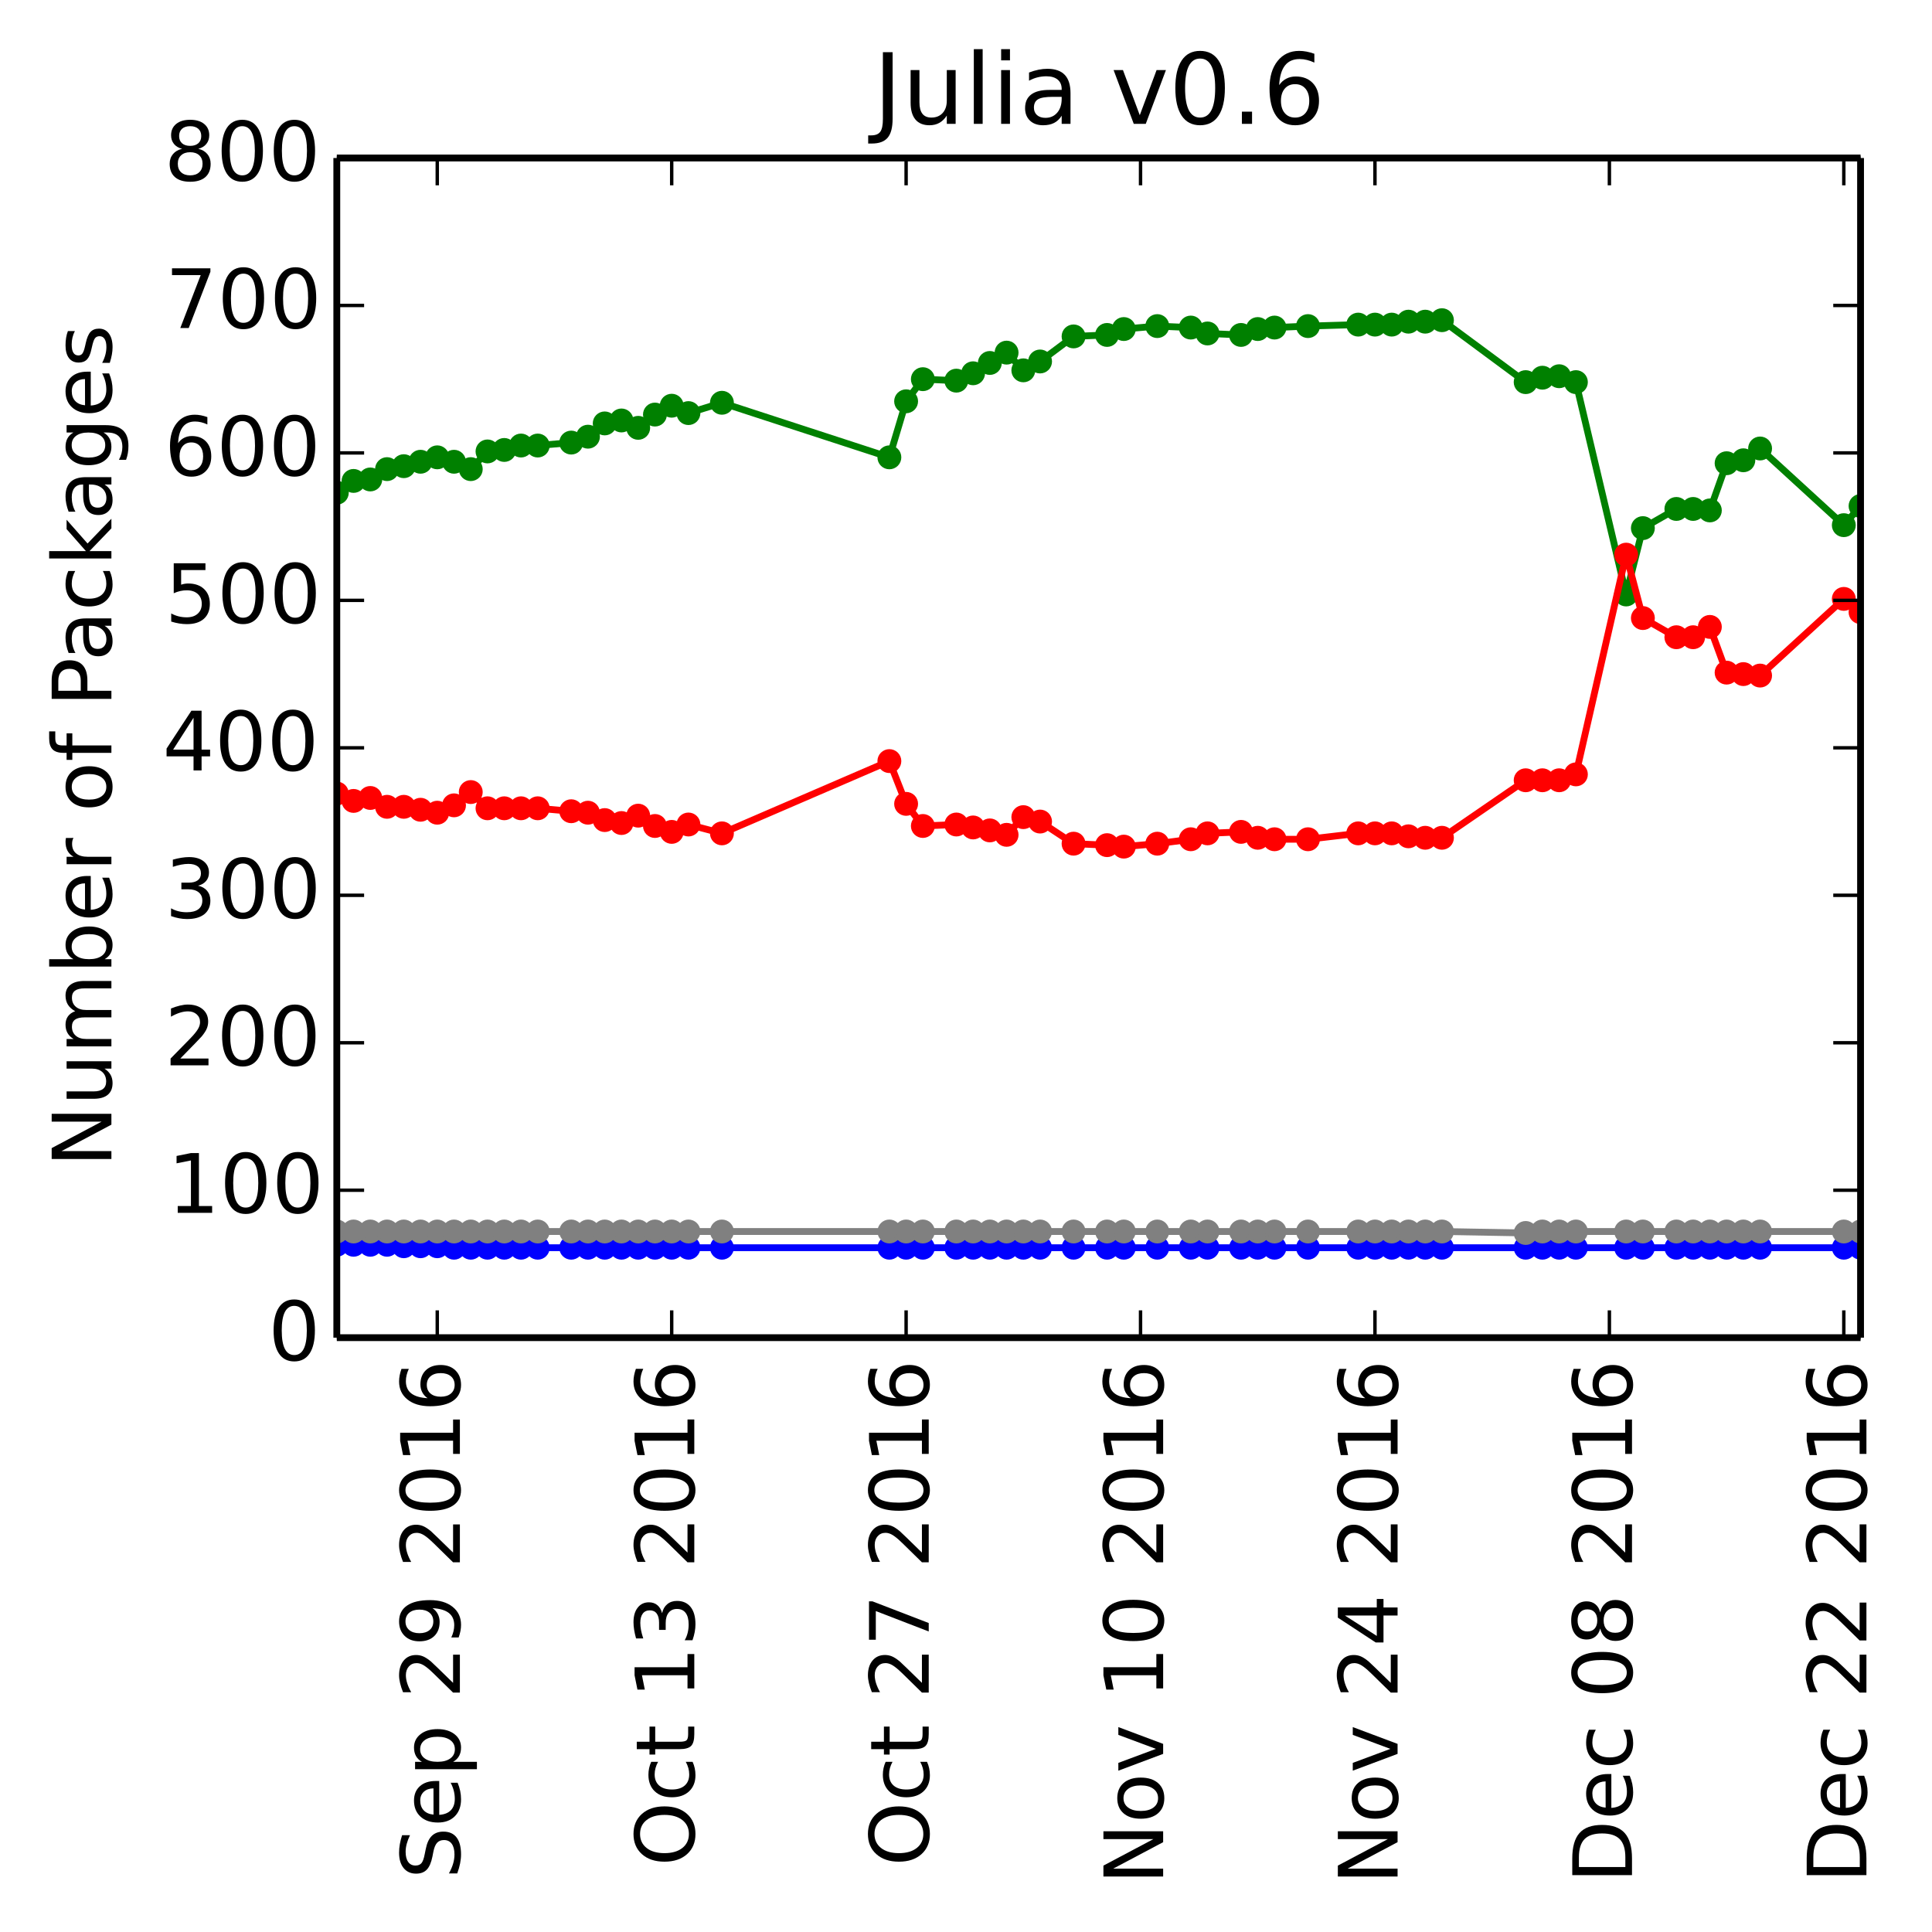 <?xml version="1.0" encoding="utf-8" standalone="no"?>
<!DOCTYPE svg PUBLIC "-//W3C//DTD SVG 1.1//EN"
  "http://www.w3.org/Graphics/SVG/1.1/DTD/svg11.dtd">
<!-- Created with matplotlib (http://matplotlib.org/) -->
<svg height="283pt" version="1.1" viewBox="0 0 283 283" width="283pt" xmlns="http://www.w3.org/2000/svg" xmlns:xlink="http://www.w3.org/1999/xlink">
 <defs>
  <style type="text/css">
*{stroke-linecap:butt;stroke-linejoin:round;}
  </style>
 </defs>
 <g id="figure_1">
  <g id="patch_1">
   <path d="
M0 283.246
L283.089 283.246
L283.089 0
L0 0
z
" style="fill:#ffffff;"/>
  </g>
  <g id="axes_1">
   <g id="patch_2">
    <path d="
M49.335 195.942
L272.535 195.942
L272.535 23.142
L49.335 23.142
z
" style="fill:#ffffff;"/>
   </g>
   <g id="line2d_1"/>
   <g id="line2d_2"/>
   <g id="line2d_3"/>
   <g id="line2d_4"/>
   <g id="line2d_5"/>
   <g id="line2d_6">
    <path clip-path="url(#pa554cd70c2)" d="
M272.535 74.118
L270.082 76.926
L257.819 65.694
L255.366 67.422
L252.913 67.854
L250.46 74.766
L248.008 74.55
L245.555 74.55
L240.649 77.358
L238.197 87.078
L230.838 55.974
L228.386 55.11
L225.933 55.326
L223.48 55.974
L211.216 46.902
L208.764 47.118
L206.311 47.118
L203.858 47.55
L201.405 47.55
L198.953 47.55
L191.594 47.766
L186.689 47.982
L184.236 48.198
L181.783 49.062
L176.878 48.846
L174.425 47.982
L169.52 47.766
L164.614 48.198
L162.161 49.062
L157.256 49.278
L152.35 52.95
L149.898 54.246
L147.445 51.654
L144.992 53.166
L142.539 54.678
L140.087 55.758
L135.181 55.542
L132.728 58.782
L130.276 66.99
L105.748 58.998
L100.843 60.51
L98.39 59.43
L95.937 60.726
L93.484 62.67
L91.032 61.59
L88.579 62.022
L86.126 63.966
L83.674 64.83
L78.768 65.262
L76.315 65.262
L73.862 65.91
L71.41 66.126
L68.957 68.718
L66.504 67.638
L64.052 66.99
L61.599 67.638
L59.146 68.286
L56.693 68.718
L54.24 70.23
L51.788 70.446
L49.335 72.174" style="fill:none;stroke:#008000;stroke-linecap:square;"/>
    <defs>
     <path d="
M0 1.5
C0.398 1.5 0.779 1.342 1.061 1.061
C1.342 0.779 1.5 0.398 1.5 0
C1.5 -0.398 1.342 -0.779 1.061 -1.061
C0.779 -1.342 0.398 -1.5 0 -1.5
C-0.398 -1.5 -0.779 -1.342 -1.061 -1.061
C-1.342 -0.779 -1.5 -0.398 -1.5 0
C-1.5 0.398 -1.342 0.779 -1.061 1.061
C-0.779 1.342 -0.398 1.5 0 1.5
z
" id="mb0b177905e" style="stroke:#008000;stroke-width:0.5;"/>
    </defs>
    <g clip-path="url(#pa554cd70c2)">
     <use style="fill:#008000;stroke:#008000;stroke-width:0.5;" x="272.535" xlink:href="#mb0b177905e" y="74.118"/>
     <use style="fill:#008000;stroke:#008000;stroke-width:0.5;" x="270.082" xlink:href="#mb0b177905e" y="76.926"/>
     <use style="fill:#008000;stroke:#008000;stroke-width:0.5;" x="257.819" xlink:href="#mb0b177905e" y="65.694"/>
     <use style="fill:#008000;stroke:#008000;stroke-width:0.5;" x="255.366" xlink:href="#mb0b177905e" y="67.422"/>
     <use style="fill:#008000;stroke:#008000;stroke-width:0.5;" x="252.913" xlink:href="#mb0b177905e" y="67.854"/>
     <use style="fill:#008000;stroke:#008000;stroke-width:0.5;" x="250.46" xlink:href="#mb0b177905e" y="74.766"/>
     <use style="fill:#008000;stroke:#008000;stroke-width:0.5;" x="248.008" xlink:href="#mb0b177905e" y="74.55"/>
     <use style="fill:#008000;stroke:#008000;stroke-width:0.5;" x="245.555" xlink:href="#mb0b177905e" y="74.55"/>
     <use style="fill:#008000;stroke:#008000;stroke-width:0.5;" x="240.649" xlink:href="#mb0b177905e" y="77.358"/>
     <use style="fill:#008000;stroke:#008000;stroke-width:0.5;" x="238.197" xlink:href="#mb0b177905e" y="87.078"/>
     <use style="fill:#008000;stroke:#008000;stroke-width:0.5;" x="230.838" xlink:href="#mb0b177905e" y="55.974"/>
     <use style="fill:#008000;stroke:#008000;stroke-width:0.5;" x="228.386" xlink:href="#mb0b177905e" y="55.11"/>
     <use style="fill:#008000;stroke:#008000;stroke-width:0.5;" x="225.933" xlink:href="#mb0b177905e" y="55.326"/>
     <use style="fill:#008000;stroke:#008000;stroke-width:0.5;" x="223.48" xlink:href="#mb0b177905e" y="55.974"/>
     <use style="fill:#008000;stroke:#008000;stroke-width:0.5;" x="211.216" xlink:href="#mb0b177905e" y="46.902"/>
     <use style="fill:#008000;stroke:#008000;stroke-width:0.5;" x="208.764" xlink:href="#mb0b177905e" y="47.118"/>
     <use style="fill:#008000;stroke:#008000;stroke-width:0.5;" x="206.311" xlink:href="#mb0b177905e" y="47.118"/>
     <use style="fill:#008000;stroke:#008000;stroke-width:0.5;" x="203.858" xlink:href="#mb0b177905e" y="47.55"/>
     <use style="fill:#008000;stroke:#008000;stroke-width:0.5;" x="201.405" xlink:href="#mb0b177905e" y="47.55"/>
     <use style="fill:#008000;stroke:#008000;stroke-width:0.5;" x="198.953" xlink:href="#mb0b177905e" y="47.55"/>
     <use style="fill:#008000;stroke:#008000;stroke-width:0.5;" x="191.594" xlink:href="#mb0b177905e" y="47.766"/>
     <use style="fill:#008000;stroke:#008000;stroke-width:0.5;" x="186.689" xlink:href="#mb0b177905e" y="47.982"/>
     <use style="fill:#008000;stroke:#008000;stroke-width:0.5;" x="184.236" xlink:href="#mb0b177905e" y="48.198"/>
     <use style="fill:#008000;stroke:#008000;stroke-width:0.5;" x="181.783" xlink:href="#mb0b177905e" y="49.062"/>
     <use style="fill:#008000;stroke:#008000;stroke-width:0.5;" x="176.878" xlink:href="#mb0b177905e" y="48.846"/>
     <use style="fill:#008000;stroke:#008000;stroke-width:0.5;" x="174.425" xlink:href="#mb0b177905e" y="47.982"/>
     <use style="fill:#008000;stroke:#008000;stroke-width:0.5;" x="169.52" xlink:href="#mb0b177905e" y="47.766"/>
     <use style="fill:#008000;stroke:#008000;stroke-width:0.5;" x="164.614" xlink:href="#mb0b177905e" y="48.198"/>
     <use style="fill:#008000;stroke:#008000;stroke-width:0.5;" x="162.161" xlink:href="#mb0b177905e" y="49.062"/>
     <use style="fill:#008000;stroke:#008000;stroke-width:0.5;" x="157.256" xlink:href="#mb0b177905e" y="49.278"/>
     <use style="fill:#008000;stroke:#008000;stroke-width:0.5;" x="152.35" xlink:href="#mb0b177905e" y="52.95"/>
     <use style="fill:#008000;stroke:#008000;stroke-width:0.5;" x="149.898" xlink:href="#mb0b177905e" y="54.246"/>
     <use style="fill:#008000;stroke:#008000;stroke-width:0.5;" x="147.445" xlink:href="#mb0b177905e" y="51.654"/>
     <use style="fill:#008000;stroke:#008000;stroke-width:0.5;" x="144.992" xlink:href="#mb0b177905e" y="53.166"/>
     <use style="fill:#008000;stroke:#008000;stroke-width:0.5;" x="142.539" xlink:href="#mb0b177905e" y="54.678"/>
     <use style="fill:#008000;stroke:#008000;stroke-width:0.5;" x="140.087" xlink:href="#mb0b177905e" y="55.758"/>
     <use style="fill:#008000;stroke:#008000;stroke-width:0.5;" x="135.181" xlink:href="#mb0b177905e" y="55.542"/>
     <use style="fill:#008000;stroke:#008000;stroke-width:0.5;" x="132.728" xlink:href="#mb0b177905e" y="58.782"/>
     <use style="fill:#008000;stroke:#008000;stroke-width:0.5;" x="130.276" xlink:href="#mb0b177905e" y="66.99"/>
     <use style="fill:#008000;stroke:#008000;stroke-width:0.5;" x="105.748" xlink:href="#mb0b177905e" y="58.998"/>
     <use style="fill:#008000;stroke:#008000;stroke-width:0.5;" x="100.843" xlink:href="#mb0b177905e" y="60.51"/>
     <use style="fill:#008000;stroke:#008000;stroke-width:0.5;" x="98.39" xlink:href="#mb0b177905e" y="59.43"/>
     <use style="fill:#008000;stroke:#008000;stroke-width:0.5;" x="95.937" xlink:href="#mb0b177905e" y="60.726"/>
     <use style="fill:#008000;stroke:#008000;stroke-width:0.5;" x="93.484" xlink:href="#mb0b177905e" y="62.67"/>
     <use style="fill:#008000;stroke:#008000;stroke-width:0.5;" x="91.032" xlink:href="#mb0b177905e" y="61.59"/>
     <use style="fill:#008000;stroke:#008000;stroke-width:0.5;" x="88.579" xlink:href="#mb0b177905e" y="62.022"/>
     <use style="fill:#008000;stroke:#008000;stroke-width:0.5;" x="86.126" xlink:href="#mb0b177905e" y="63.966"/>
     <use style="fill:#008000;stroke:#008000;stroke-width:0.5;" x="83.673" xlink:href="#mb0b177905e" y="64.83"/>
     <use style="fill:#008000;stroke:#008000;stroke-width:0.5;" x="78.768" xlink:href="#mb0b177905e" y="65.262"/>
     <use style="fill:#008000;stroke:#008000;stroke-width:0.5;" x="76.315" xlink:href="#mb0b177905e" y="65.262"/>
     <use style="fill:#008000;stroke:#008000;stroke-width:0.5;" x="73.862" xlink:href="#mb0b177905e" y="65.91"/>
     <use style="fill:#008000;stroke:#008000;stroke-width:0.5;" x="71.41" xlink:href="#mb0b177905e" y="66.126"/>
     <use style="fill:#008000;stroke:#008000;stroke-width:0.5;" x="68.957" xlink:href="#mb0b177905e" y="68.718"/>
     <use style="fill:#008000;stroke:#008000;stroke-width:0.5;" x="66.504" xlink:href="#mb0b177905e" y="67.638"/>
     <use style="fill:#008000;stroke:#008000;stroke-width:0.5;" x="64.051" xlink:href="#mb0b177905e" y="66.99"/>
     <use style="fill:#008000;stroke:#008000;stroke-width:0.5;" x="61.599" xlink:href="#mb0b177905e" y="67.638"/>
     <use style="fill:#008000;stroke:#008000;stroke-width:0.5;" x="59.146" xlink:href="#mb0b177905e" y="68.286"/>
     <use style="fill:#008000;stroke:#008000;stroke-width:0.5;" x="56.693" xlink:href="#mb0b177905e" y="68.718"/>
     <use style="fill:#008000;stroke:#008000;stroke-width:0.5;" x="54.24" xlink:href="#mb0b177905e" y="70.23"/>
     <use style="fill:#008000;stroke:#008000;stroke-width:0.5;" x="51.788" xlink:href="#mb0b177905e" y="70.446"/>
     <use style="fill:#008000;stroke:#008000;stroke-width:0.5;" x="49.335" xlink:href="#mb0b177905e" y="72.174"/>
    </g>
   </g>
   <g id="line2d_7">
    <path clip-path="url(#pa554cd70c2)" d="
M272.535 89.67
L270.082 87.726
L257.819 98.958
L255.366 98.742
L252.913 98.526
L250.46 91.83
L248.008 93.342
L245.555 93.342
L240.649 90.534
L238.197 81.246
L230.838 113.43
L228.386 114.294
L225.933 114.294
L223.48 114.294
L211.216 122.718
L208.764 122.718
L206.311 122.502
L203.858 122.07
L201.405 122.07
L198.953 122.07
L191.594 122.934
L186.689 122.934
L184.236 122.718
L181.783 121.854
L176.878 122.07
L174.425 122.934
L169.52 123.582
L164.614 124.014
L162.161 123.798
L157.256 123.582
L152.35 120.342
L149.898 119.694
L147.445 122.286
L144.992 121.638
L142.539 121.206
L140.087 120.774
L135.181 120.99
L132.728 117.75
L130.276 111.486
L105.748 122.07
L100.843 120.774
L98.39 121.854
L95.937 120.99
L93.484 119.478
L91.032 120.558
L88.579 120.126
L86.126 119.046
L83.674 118.83
L78.768 118.398
L76.315 118.398
L73.862 118.398
L71.41 118.398
L68.957 116.022
L66.504 117.966
L64.052 119.046
L61.599 118.614
L59.146 118.182
L56.693 118.182
L54.24 116.886
L51.788 117.318
L49.335 116.238" style="fill:none;stroke:#ff0000;stroke-linecap:square;"/>
    <defs>
     <path d="
M0 1.5
C0.398 1.5 0.779 1.342 1.061 1.061
C1.342 0.779 1.5 0.398 1.5 0
C1.5 -0.398 1.342 -0.779 1.061 -1.061
C0.779 -1.342 0.398 -1.5 0 -1.5
C-0.398 -1.5 -0.779 -1.342 -1.061 -1.061
C-1.342 -0.779 -1.5 -0.398 -1.5 0
C-1.5 0.398 -1.342 0.779 -1.061 1.061
C-0.779 1.342 -0.398 1.5 0 1.5
z
" id="ma07bdd5909" style="stroke:#ff0000;stroke-width:0.5;"/>
    </defs>
    <g clip-path="url(#pa554cd70c2)">
     <use style="fill:#ff0000;stroke:#ff0000;stroke-width:0.5;" x="272.535" xlink:href="#ma07bdd5909" y="89.67"/>
     <use style="fill:#ff0000;stroke:#ff0000;stroke-width:0.5;" x="270.082" xlink:href="#ma07bdd5909" y="87.726"/>
     <use style="fill:#ff0000;stroke:#ff0000;stroke-width:0.5;" x="257.819" xlink:href="#ma07bdd5909" y="98.958"/>
     <use style="fill:#ff0000;stroke:#ff0000;stroke-width:0.5;" x="255.366" xlink:href="#ma07bdd5909" y="98.742"/>
     <use style="fill:#ff0000;stroke:#ff0000;stroke-width:0.5;" x="252.913" xlink:href="#ma07bdd5909" y="98.526"/>
     <use style="fill:#ff0000;stroke:#ff0000;stroke-width:0.5;" x="250.46" xlink:href="#ma07bdd5909" y="91.83"/>
     <use style="fill:#ff0000;stroke:#ff0000;stroke-width:0.5;" x="248.008" xlink:href="#ma07bdd5909" y="93.342"/>
     <use style="fill:#ff0000;stroke:#ff0000;stroke-width:0.5;" x="245.555" xlink:href="#ma07bdd5909" y="93.342"/>
     <use style="fill:#ff0000;stroke:#ff0000;stroke-width:0.5;" x="240.649" xlink:href="#ma07bdd5909" y="90.534"/>
     <use style="fill:#ff0000;stroke:#ff0000;stroke-width:0.5;" x="238.197" xlink:href="#ma07bdd5909" y="81.246"/>
     <use style="fill:#ff0000;stroke:#ff0000;stroke-width:0.5;" x="230.838" xlink:href="#ma07bdd5909" y="113.43"/>
     <use style="fill:#ff0000;stroke:#ff0000;stroke-width:0.5;" x="228.386" xlink:href="#ma07bdd5909" y="114.294"/>
     <use style="fill:#ff0000;stroke:#ff0000;stroke-width:0.5;" x="225.933" xlink:href="#ma07bdd5909" y="114.294"/>
     <use style="fill:#ff0000;stroke:#ff0000;stroke-width:0.5;" x="223.48" xlink:href="#ma07bdd5909" y="114.294"/>
     <use style="fill:#ff0000;stroke:#ff0000;stroke-width:0.5;" x="211.216" xlink:href="#ma07bdd5909" y="122.718"/>
     <use style="fill:#ff0000;stroke:#ff0000;stroke-width:0.5;" x="208.764" xlink:href="#ma07bdd5909" y="122.718"/>
     <use style="fill:#ff0000;stroke:#ff0000;stroke-width:0.5;" x="206.311" xlink:href="#ma07bdd5909" y="122.502"/>
     <use style="fill:#ff0000;stroke:#ff0000;stroke-width:0.5;" x="203.858" xlink:href="#ma07bdd5909" y="122.07"/>
     <use style="fill:#ff0000;stroke:#ff0000;stroke-width:0.5;" x="201.405" xlink:href="#ma07bdd5909" y="122.07"/>
     <use style="fill:#ff0000;stroke:#ff0000;stroke-width:0.5;" x="198.953" xlink:href="#ma07bdd5909" y="122.07"/>
     <use style="fill:#ff0000;stroke:#ff0000;stroke-width:0.5;" x="191.594" xlink:href="#ma07bdd5909" y="122.934"/>
     <use style="fill:#ff0000;stroke:#ff0000;stroke-width:0.5;" x="186.689" xlink:href="#ma07bdd5909" y="122.934"/>
     <use style="fill:#ff0000;stroke:#ff0000;stroke-width:0.5;" x="184.236" xlink:href="#ma07bdd5909" y="122.718"/>
     <use style="fill:#ff0000;stroke:#ff0000;stroke-width:0.5;" x="181.783" xlink:href="#ma07bdd5909" y="121.854"/>
     <use style="fill:#ff0000;stroke:#ff0000;stroke-width:0.5;" x="176.878" xlink:href="#ma07bdd5909" y="122.07"/>
     <use style="fill:#ff0000;stroke:#ff0000;stroke-width:0.5;" x="174.425" xlink:href="#ma07bdd5909" y="122.934"/>
     <use style="fill:#ff0000;stroke:#ff0000;stroke-width:0.5;" x="169.52" xlink:href="#ma07bdd5909" y="123.582"/>
     <use style="fill:#ff0000;stroke:#ff0000;stroke-width:0.5;" x="164.614" xlink:href="#ma07bdd5909" y="124.014"/>
     <use style="fill:#ff0000;stroke:#ff0000;stroke-width:0.5;" x="162.161" xlink:href="#ma07bdd5909" y="123.798"/>
     <use style="fill:#ff0000;stroke:#ff0000;stroke-width:0.5;" x="157.256" xlink:href="#ma07bdd5909" y="123.582"/>
     <use style="fill:#ff0000;stroke:#ff0000;stroke-width:0.5;" x="152.35" xlink:href="#ma07bdd5909" y="120.342"/>
     <use style="fill:#ff0000;stroke:#ff0000;stroke-width:0.5;" x="149.898" xlink:href="#ma07bdd5909" y="119.694"/>
     <use style="fill:#ff0000;stroke:#ff0000;stroke-width:0.5;" x="147.445" xlink:href="#ma07bdd5909" y="122.286"/>
     <use style="fill:#ff0000;stroke:#ff0000;stroke-width:0.5;" x="144.992" xlink:href="#ma07bdd5909" y="121.638"/>
     <use style="fill:#ff0000;stroke:#ff0000;stroke-width:0.5;" x="142.539" xlink:href="#ma07bdd5909" y="121.206"/>
     <use style="fill:#ff0000;stroke:#ff0000;stroke-width:0.5;" x="140.087" xlink:href="#ma07bdd5909" y="120.774"/>
     <use style="fill:#ff0000;stroke:#ff0000;stroke-width:0.5;" x="135.181" xlink:href="#ma07bdd5909" y="120.99"/>
     <use style="fill:#ff0000;stroke:#ff0000;stroke-width:0.5;" x="132.728" xlink:href="#ma07bdd5909" y="117.75"/>
     <use style="fill:#ff0000;stroke:#ff0000;stroke-width:0.5;" x="130.276" xlink:href="#ma07bdd5909" y="111.486"/>
     <use style="fill:#ff0000;stroke:#ff0000;stroke-width:0.5;" x="105.748" xlink:href="#ma07bdd5909" y="122.07"/>
     <use style="fill:#ff0000;stroke:#ff0000;stroke-width:0.5;" x="100.843" xlink:href="#ma07bdd5909" y="120.774"/>
     <use style="fill:#ff0000;stroke:#ff0000;stroke-width:0.5;" x="98.39" xlink:href="#ma07bdd5909" y="121.854"/>
     <use style="fill:#ff0000;stroke:#ff0000;stroke-width:0.5;" x="95.937" xlink:href="#ma07bdd5909" y="120.99"/>
     <use style="fill:#ff0000;stroke:#ff0000;stroke-width:0.5;" x="93.484" xlink:href="#ma07bdd5909" y="119.478"/>
     <use style="fill:#ff0000;stroke:#ff0000;stroke-width:0.5;" x="91.032" xlink:href="#ma07bdd5909" y="120.558"/>
     <use style="fill:#ff0000;stroke:#ff0000;stroke-width:0.5;" x="88.579" xlink:href="#ma07bdd5909" y="120.126"/>
     <use style="fill:#ff0000;stroke:#ff0000;stroke-width:0.5;" x="86.126" xlink:href="#ma07bdd5909" y="119.046"/>
     <use style="fill:#ff0000;stroke:#ff0000;stroke-width:0.5;" x="83.673" xlink:href="#ma07bdd5909" y="118.83"/>
     <use style="fill:#ff0000;stroke:#ff0000;stroke-width:0.5;" x="78.768" xlink:href="#ma07bdd5909" y="118.398"/>
     <use style="fill:#ff0000;stroke:#ff0000;stroke-width:0.5;" x="76.315" xlink:href="#ma07bdd5909" y="118.398"/>
     <use style="fill:#ff0000;stroke:#ff0000;stroke-width:0.5;" x="73.862" xlink:href="#ma07bdd5909" y="118.398"/>
     <use style="fill:#ff0000;stroke:#ff0000;stroke-width:0.5;" x="71.41" xlink:href="#ma07bdd5909" y="118.398"/>
     <use style="fill:#ff0000;stroke:#ff0000;stroke-width:0.5;" x="68.957" xlink:href="#ma07bdd5909" y="116.022"/>
     <use style="fill:#ff0000;stroke:#ff0000;stroke-width:0.5;" x="66.504" xlink:href="#ma07bdd5909" y="117.966"/>
     <use style="fill:#ff0000;stroke:#ff0000;stroke-width:0.5;" x="64.051" xlink:href="#ma07bdd5909" y="119.046"/>
     <use style="fill:#ff0000;stroke:#ff0000;stroke-width:0.5;" x="61.599" xlink:href="#ma07bdd5909" y="118.614"/>
     <use style="fill:#ff0000;stroke:#ff0000;stroke-width:0.5;" x="59.146" xlink:href="#ma07bdd5909" y="118.182"/>
     <use style="fill:#ff0000;stroke:#ff0000;stroke-width:0.5;" x="56.693" xlink:href="#ma07bdd5909" y="118.182"/>
     <use style="fill:#ff0000;stroke:#ff0000;stroke-width:0.5;" x="54.24" xlink:href="#ma07bdd5909" y="116.886"/>
     <use style="fill:#ff0000;stroke:#ff0000;stroke-width:0.5;" x="51.788" xlink:href="#ma07bdd5909" y="117.318"/>
     <use style="fill:#ff0000;stroke:#ff0000;stroke-width:0.5;" x="49.335" xlink:href="#ma07bdd5909" y="116.238"/>
    </g>
   </g>
   <g id="line2d_8">
    <path clip-path="url(#pa554cd70c2)" d="
M272.535 182.766
L270.082 182.766
L257.819 182.766
L255.366 182.766
L252.913 182.766
L250.46 182.766
L248.008 182.766
L245.555 182.766
L240.649 182.766
L238.197 182.766
L230.838 182.766
L228.386 182.766
L225.933 182.766
L223.48 182.766
L211.216 182.766
L208.764 182.766
L206.311 182.766
L203.858 182.766
L201.405 182.766
L198.953 182.766
L191.594 182.766
L186.689 182.766
L184.236 182.766
L181.783 182.766
L176.878 182.766
L174.425 182.766
L169.52 182.766
L164.614 182.766
L162.161 182.766
L157.256 182.766
L152.35 182.766
L149.898 182.766
L147.445 182.766
L144.992 182.766
L142.539 182.766
L140.087 182.766
L135.181 182.766
L132.728 182.766
L130.276 182.766
L105.748 182.766
L100.843 182.766
L98.39 182.766
L95.937 182.766
L93.484 182.766
L91.032 182.766
L88.579 182.766
L86.126 182.766
L83.674 182.766
L78.768 182.766
L76.315 182.766
L73.862 182.766
L71.41 182.766
L68.957 182.766
L66.504 182.766
L64.052 182.55
L61.599 182.55
L59.146 182.55
L56.693 182.334
L54.24 182.334
L51.788 182.334
L49.335 182.334" style="fill:none;stroke:#0000ff;stroke-linecap:square;"/>
    <defs>
     <path d="
M0 1.5
C0.398 1.5 0.779 1.342 1.061 1.061
C1.342 0.779 1.5 0.398 1.5 0
C1.5 -0.398 1.342 -0.779 1.061 -1.061
C0.779 -1.342 0.398 -1.5 0 -1.5
C-0.398 -1.5 -0.779 -1.342 -1.061 -1.061
C-1.342 -0.779 -1.5 -0.398 -1.5 0
C-1.5 0.398 -1.342 0.779 -1.061 1.061
C-0.779 1.342 -0.398 1.5 0 1.5
z
" id="m76a7ce5b4a" style="stroke:#0000ff;stroke-width:0.5;"/>
    </defs>
    <g clip-path="url(#pa554cd70c2)">
     <use style="fill:#0000ff;stroke:#0000ff;stroke-width:0.5;" x="272.535" xlink:href="#m76a7ce5b4a" y="182.766"/>
     <use style="fill:#0000ff;stroke:#0000ff;stroke-width:0.5;" x="270.082" xlink:href="#m76a7ce5b4a" y="182.766"/>
     <use style="fill:#0000ff;stroke:#0000ff;stroke-width:0.5;" x="257.819" xlink:href="#m76a7ce5b4a" y="182.766"/>
     <use style="fill:#0000ff;stroke:#0000ff;stroke-width:0.5;" x="255.366" xlink:href="#m76a7ce5b4a" y="182.766"/>
     <use style="fill:#0000ff;stroke:#0000ff;stroke-width:0.5;" x="252.913" xlink:href="#m76a7ce5b4a" y="182.766"/>
     <use style="fill:#0000ff;stroke:#0000ff;stroke-width:0.5;" x="250.46" xlink:href="#m76a7ce5b4a" y="182.766"/>
     <use style="fill:#0000ff;stroke:#0000ff;stroke-width:0.5;" x="248.008" xlink:href="#m76a7ce5b4a" y="182.766"/>
     <use style="fill:#0000ff;stroke:#0000ff;stroke-width:0.5;" x="245.555" xlink:href="#m76a7ce5b4a" y="182.766"/>
     <use style="fill:#0000ff;stroke:#0000ff;stroke-width:0.5;" x="240.649" xlink:href="#m76a7ce5b4a" y="182.766"/>
     <use style="fill:#0000ff;stroke:#0000ff;stroke-width:0.5;" x="238.197" xlink:href="#m76a7ce5b4a" y="182.766"/>
     <use style="fill:#0000ff;stroke:#0000ff;stroke-width:0.5;" x="230.838" xlink:href="#m76a7ce5b4a" y="182.766"/>
     <use style="fill:#0000ff;stroke:#0000ff;stroke-width:0.5;" x="228.386" xlink:href="#m76a7ce5b4a" y="182.766"/>
     <use style="fill:#0000ff;stroke:#0000ff;stroke-width:0.5;" x="225.933" xlink:href="#m76a7ce5b4a" y="182.766"/>
     <use style="fill:#0000ff;stroke:#0000ff;stroke-width:0.5;" x="223.48" xlink:href="#m76a7ce5b4a" y="182.766"/>
     <use style="fill:#0000ff;stroke:#0000ff;stroke-width:0.5;" x="211.216" xlink:href="#m76a7ce5b4a" y="182.766"/>
     <use style="fill:#0000ff;stroke:#0000ff;stroke-width:0.5;" x="208.764" xlink:href="#m76a7ce5b4a" y="182.766"/>
     <use style="fill:#0000ff;stroke:#0000ff;stroke-width:0.5;" x="206.311" xlink:href="#m76a7ce5b4a" y="182.766"/>
     <use style="fill:#0000ff;stroke:#0000ff;stroke-width:0.5;" x="203.858" xlink:href="#m76a7ce5b4a" y="182.766"/>
     <use style="fill:#0000ff;stroke:#0000ff;stroke-width:0.5;" x="201.405" xlink:href="#m76a7ce5b4a" y="182.766"/>
     <use style="fill:#0000ff;stroke:#0000ff;stroke-width:0.5;" x="198.953" xlink:href="#m76a7ce5b4a" y="182.766"/>
     <use style="fill:#0000ff;stroke:#0000ff;stroke-width:0.5;" x="191.594" xlink:href="#m76a7ce5b4a" y="182.766"/>
     <use style="fill:#0000ff;stroke:#0000ff;stroke-width:0.5;" x="186.689" xlink:href="#m76a7ce5b4a" y="182.766"/>
     <use style="fill:#0000ff;stroke:#0000ff;stroke-width:0.5;" x="184.236" xlink:href="#m76a7ce5b4a" y="182.766"/>
     <use style="fill:#0000ff;stroke:#0000ff;stroke-width:0.5;" x="181.783" xlink:href="#m76a7ce5b4a" y="182.766"/>
     <use style="fill:#0000ff;stroke:#0000ff;stroke-width:0.5;" x="176.878" xlink:href="#m76a7ce5b4a" y="182.766"/>
     <use style="fill:#0000ff;stroke:#0000ff;stroke-width:0.5;" x="174.425" xlink:href="#m76a7ce5b4a" y="182.766"/>
     <use style="fill:#0000ff;stroke:#0000ff;stroke-width:0.5;" x="169.52" xlink:href="#m76a7ce5b4a" y="182.766"/>
     <use style="fill:#0000ff;stroke:#0000ff;stroke-width:0.5;" x="164.614" xlink:href="#m76a7ce5b4a" y="182.766"/>
     <use style="fill:#0000ff;stroke:#0000ff;stroke-width:0.5;" x="162.161" xlink:href="#m76a7ce5b4a" y="182.766"/>
     <use style="fill:#0000ff;stroke:#0000ff;stroke-width:0.5;" x="157.256" xlink:href="#m76a7ce5b4a" y="182.766"/>
     <use style="fill:#0000ff;stroke:#0000ff;stroke-width:0.5;" x="152.35" xlink:href="#m76a7ce5b4a" y="182.766"/>
     <use style="fill:#0000ff;stroke:#0000ff;stroke-width:0.5;" x="149.898" xlink:href="#m76a7ce5b4a" y="182.766"/>
     <use style="fill:#0000ff;stroke:#0000ff;stroke-width:0.5;" x="147.445" xlink:href="#m76a7ce5b4a" y="182.766"/>
     <use style="fill:#0000ff;stroke:#0000ff;stroke-width:0.5;" x="144.992" xlink:href="#m76a7ce5b4a" y="182.766"/>
     <use style="fill:#0000ff;stroke:#0000ff;stroke-width:0.5;" x="142.539" xlink:href="#m76a7ce5b4a" y="182.766"/>
     <use style="fill:#0000ff;stroke:#0000ff;stroke-width:0.5;" x="140.087" xlink:href="#m76a7ce5b4a" y="182.766"/>
     <use style="fill:#0000ff;stroke:#0000ff;stroke-width:0.5;" x="135.181" xlink:href="#m76a7ce5b4a" y="182.766"/>
     <use style="fill:#0000ff;stroke:#0000ff;stroke-width:0.5;" x="132.728" xlink:href="#m76a7ce5b4a" y="182.766"/>
     <use style="fill:#0000ff;stroke:#0000ff;stroke-width:0.5;" x="130.276" xlink:href="#m76a7ce5b4a" y="182.766"/>
     <use style="fill:#0000ff;stroke:#0000ff;stroke-width:0.5;" x="105.748" xlink:href="#m76a7ce5b4a" y="182.766"/>
     <use style="fill:#0000ff;stroke:#0000ff;stroke-width:0.5;" x="100.843" xlink:href="#m76a7ce5b4a" y="182.766"/>
     <use style="fill:#0000ff;stroke:#0000ff;stroke-width:0.5;" x="98.39" xlink:href="#m76a7ce5b4a" y="182.766"/>
     <use style="fill:#0000ff;stroke:#0000ff;stroke-width:0.5;" x="95.937" xlink:href="#m76a7ce5b4a" y="182.766"/>
     <use style="fill:#0000ff;stroke:#0000ff;stroke-width:0.5;" x="93.484" xlink:href="#m76a7ce5b4a" y="182.766"/>
     <use style="fill:#0000ff;stroke:#0000ff;stroke-width:0.5;" x="91.032" xlink:href="#m76a7ce5b4a" y="182.766"/>
     <use style="fill:#0000ff;stroke:#0000ff;stroke-width:0.5;" x="88.579" xlink:href="#m76a7ce5b4a" y="182.766"/>
     <use style="fill:#0000ff;stroke:#0000ff;stroke-width:0.5;" x="86.126" xlink:href="#m76a7ce5b4a" y="182.766"/>
     <use style="fill:#0000ff;stroke:#0000ff;stroke-width:0.5;" x="83.673" xlink:href="#m76a7ce5b4a" y="182.766"/>
     <use style="fill:#0000ff;stroke:#0000ff;stroke-width:0.5;" x="78.768" xlink:href="#m76a7ce5b4a" y="182.766"/>
     <use style="fill:#0000ff;stroke:#0000ff;stroke-width:0.5;" x="76.315" xlink:href="#m76a7ce5b4a" y="182.766"/>
     <use style="fill:#0000ff;stroke:#0000ff;stroke-width:0.5;" x="73.862" xlink:href="#m76a7ce5b4a" y="182.766"/>
     <use style="fill:#0000ff;stroke:#0000ff;stroke-width:0.5;" x="71.41" xlink:href="#m76a7ce5b4a" y="182.766"/>
     <use style="fill:#0000ff;stroke:#0000ff;stroke-width:0.5;" x="68.957" xlink:href="#m76a7ce5b4a" y="182.766"/>
     <use style="fill:#0000ff;stroke:#0000ff;stroke-width:0.5;" x="66.504" xlink:href="#m76a7ce5b4a" y="182.766"/>
     <use style="fill:#0000ff;stroke:#0000ff;stroke-width:0.5;" x="64.051" xlink:href="#m76a7ce5b4a" y="182.55"/>
     <use style="fill:#0000ff;stroke:#0000ff;stroke-width:0.5;" x="61.599" xlink:href="#m76a7ce5b4a" y="182.55"/>
     <use style="fill:#0000ff;stroke:#0000ff;stroke-width:0.5;" x="59.146" xlink:href="#m76a7ce5b4a" y="182.55"/>
     <use style="fill:#0000ff;stroke:#0000ff;stroke-width:0.5;" x="56.693" xlink:href="#m76a7ce5b4a" y="182.334"/>
     <use style="fill:#0000ff;stroke:#0000ff;stroke-width:0.5;" x="54.24" xlink:href="#m76a7ce5b4a" y="182.334"/>
     <use style="fill:#0000ff;stroke:#0000ff;stroke-width:0.5;" x="51.788" xlink:href="#m76a7ce5b4a" y="182.334"/>
     <use style="fill:#0000ff;stroke:#0000ff;stroke-width:0.5;" x="49.335" xlink:href="#m76a7ce5b4a" y="182.334"/>
    </g>
   </g>
   <g id="line2d_9">
    <path clip-path="url(#pa554cd70c2)" d="
M272.535 180.39
L270.082 180.39
L257.819 180.39
L255.366 180.39
L252.913 180.39
L250.46 180.39
L248.008 180.39
L245.555 180.39
L240.649 180.39
L238.197 180.39
L230.838 180.39
L228.386 180.39
L225.933 180.39
L223.48 180.606
L211.216 180.39
L208.764 180.39
L206.311 180.39
L203.858 180.39
L201.405 180.39
L198.953 180.39
L191.594 180.39
L186.689 180.39
L184.236 180.39
L181.783 180.39
L176.878 180.39
L174.425 180.39
L169.52 180.39
L164.614 180.39
L162.161 180.39
L157.256 180.39
L152.35 180.39
L149.898 180.39
L147.445 180.39
L144.992 180.39
L142.539 180.39
L140.087 180.39
L135.181 180.39
L132.728 180.39
L130.276 180.39
L105.748 180.39
L100.843 180.39
L98.39 180.39
L95.937 180.39
L93.484 180.39
L91.032 180.39
L88.579 180.39
L86.126 180.39
L83.674 180.39
L78.768 180.39
L76.315 180.39
L73.862 180.39
L71.41 180.39
L68.957 180.39
L66.504 180.39
L64.052 180.39
L61.599 180.39
L59.146 180.39
L56.693 180.39
L54.24 180.39
L51.788 180.39
L49.335 180.39" style="fill:none;stroke:#808080;stroke-linecap:square;"/>
    <defs>
     <path d="
M0 1.5
C0.398 1.5 0.779 1.342 1.061 1.061
C1.342 0.779 1.5 0.398 1.5 0
C1.5 -0.398 1.342 -0.779 1.061 -1.061
C0.779 -1.342 0.398 -1.5 0 -1.5
C-0.398 -1.5 -0.779 -1.342 -1.061 -1.061
C-1.342 -0.779 -1.5 -0.398 -1.5 0
C-1.5 0.398 -1.342 0.779 -1.061 1.061
C-0.779 1.342 -0.398 1.5 0 1.5
z
" id="m008e8825d0" style="stroke:#808080;stroke-width:0.5;"/>
    </defs>
    <g clip-path="url(#pa554cd70c2)">
     <use style="fill:#808080;stroke:#808080;stroke-width:0.5;" x="272.535" xlink:href="#m008e8825d0" y="180.39"/>
     <use style="fill:#808080;stroke:#808080;stroke-width:0.5;" x="270.082" xlink:href="#m008e8825d0" y="180.39"/>
     <use style="fill:#808080;stroke:#808080;stroke-width:0.5;" x="257.819" xlink:href="#m008e8825d0" y="180.39"/>
     <use style="fill:#808080;stroke:#808080;stroke-width:0.5;" x="255.366" xlink:href="#m008e8825d0" y="180.39"/>
     <use style="fill:#808080;stroke:#808080;stroke-width:0.5;" x="252.913" xlink:href="#m008e8825d0" y="180.39"/>
     <use style="fill:#808080;stroke:#808080;stroke-width:0.5;" x="250.46" xlink:href="#m008e8825d0" y="180.39"/>
     <use style="fill:#808080;stroke:#808080;stroke-width:0.5;" x="248.008" xlink:href="#m008e8825d0" y="180.39"/>
     <use style="fill:#808080;stroke:#808080;stroke-width:0.5;" x="245.555" xlink:href="#m008e8825d0" y="180.39"/>
     <use style="fill:#808080;stroke:#808080;stroke-width:0.5;" x="240.649" xlink:href="#m008e8825d0" y="180.39"/>
     <use style="fill:#808080;stroke:#808080;stroke-width:0.5;" x="238.197" xlink:href="#m008e8825d0" y="180.39"/>
     <use style="fill:#808080;stroke:#808080;stroke-width:0.5;" x="230.838" xlink:href="#m008e8825d0" y="180.39"/>
     <use style="fill:#808080;stroke:#808080;stroke-width:0.5;" x="228.386" xlink:href="#m008e8825d0" y="180.39"/>
     <use style="fill:#808080;stroke:#808080;stroke-width:0.5;" x="225.933" xlink:href="#m008e8825d0" y="180.39"/>
     <use style="fill:#808080;stroke:#808080;stroke-width:0.5;" x="223.48" xlink:href="#m008e8825d0" y="180.606"/>
     <use style="fill:#808080;stroke:#808080;stroke-width:0.5;" x="211.216" xlink:href="#m008e8825d0" y="180.39"/>
     <use style="fill:#808080;stroke:#808080;stroke-width:0.5;" x="208.764" xlink:href="#m008e8825d0" y="180.39"/>
     <use style="fill:#808080;stroke:#808080;stroke-width:0.5;" x="206.311" xlink:href="#m008e8825d0" y="180.39"/>
     <use style="fill:#808080;stroke:#808080;stroke-width:0.5;" x="203.858" xlink:href="#m008e8825d0" y="180.39"/>
     <use style="fill:#808080;stroke:#808080;stroke-width:0.5;" x="201.405" xlink:href="#m008e8825d0" y="180.39"/>
     <use style="fill:#808080;stroke:#808080;stroke-width:0.5;" x="198.953" xlink:href="#m008e8825d0" y="180.39"/>
     <use style="fill:#808080;stroke:#808080;stroke-width:0.5;" x="191.594" xlink:href="#m008e8825d0" y="180.39"/>
     <use style="fill:#808080;stroke:#808080;stroke-width:0.5;" x="186.689" xlink:href="#m008e8825d0" y="180.39"/>
     <use style="fill:#808080;stroke:#808080;stroke-width:0.5;" x="184.236" xlink:href="#m008e8825d0" y="180.39"/>
     <use style="fill:#808080;stroke:#808080;stroke-width:0.5;" x="181.783" xlink:href="#m008e8825d0" y="180.39"/>
     <use style="fill:#808080;stroke:#808080;stroke-width:0.5;" x="176.878" xlink:href="#m008e8825d0" y="180.39"/>
     <use style="fill:#808080;stroke:#808080;stroke-width:0.5;" x="174.425" xlink:href="#m008e8825d0" y="180.39"/>
     <use style="fill:#808080;stroke:#808080;stroke-width:0.5;" x="169.52" xlink:href="#m008e8825d0" y="180.39"/>
     <use style="fill:#808080;stroke:#808080;stroke-width:0.5;" x="164.614" xlink:href="#m008e8825d0" y="180.39"/>
     <use style="fill:#808080;stroke:#808080;stroke-width:0.5;" x="162.161" xlink:href="#m008e8825d0" y="180.39"/>
     <use style="fill:#808080;stroke:#808080;stroke-width:0.5;" x="157.256" xlink:href="#m008e8825d0" y="180.39"/>
     <use style="fill:#808080;stroke:#808080;stroke-width:0.5;" x="152.35" xlink:href="#m008e8825d0" y="180.39"/>
     <use style="fill:#808080;stroke:#808080;stroke-width:0.5;" x="149.898" xlink:href="#m008e8825d0" y="180.39"/>
     <use style="fill:#808080;stroke:#808080;stroke-width:0.5;" x="147.445" xlink:href="#m008e8825d0" y="180.39"/>
     <use style="fill:#808080;stroke:#808080;stroke-width:0.5;" x="144.992" xlink:href="#m008e8825d0" y="180.39"/>
     <use style="fill:#808080;stroke:#808080;stroke-width:0.5;" x="142.539" xlink:href="#m008e8825d0" y="180.39"/>
     <use style="fill:#808080;stroke:#808080;stroke-width:0.5;" x="140.087" xlink:href="#m008e8825d0" y="180.39"/>
     <use style="fill:#808080;stroke:#808080;stroke-width:0.5;" x="135.181" xlink:href="#m008e8825d0" y="180.39"/>
     <use style="fill:#808080;stroke:#808080;stroke-width:0.5;" x="132.728" xlink:href="#m008e8825d0" y="180.39"/>
     <use style="fill:#808080;stroke:#808080;stroke-width:0.5;" x="130.276" xlink:href="#m008e8825d0" y="180.39"/>
     <use style="fill:#808080;stroke:#808080;stroke-width:0.5;" x="105.748" xlink:href="#m008e8825d0" y="180.39"/>
     <use style="fill:#808080;stroke:#808080;stroke-width:0.5;" x="100.843" xlink:href="#m008e8825d0" y="180.39"/>
     <use style="fill:#808080;stroke:#808080;stroke-width:0.5;" x="98.39" xlink:href="#m008e8825d0" y="180.39"/>
     <use style="fill:#808080;stroke:#808080;stroke-width:0.5;" x="95.937" xlink:href="#m008e8825d0" y="180.39"/>
     <use style="fill:#808080;stroke:#808080;stroke-width:0.5;" x="93.484" xlink:href="#m008e8825d0" y="180.39"/>
     <use style="fill:#808080;stroke:#808080;stroke-width:0.5;" x="91.032" xlink:href="#m008e8825d0" y="180.39"/>
     <use style="fill:#808080;stroke:#808080;stroke-width:0.5;" x="88.579" xlink:href="#m008e8825d0" y="180.39"/>
     <use style="fill:#808080;stroke:#808080;stroke-width:0.5;" x="86.126" xlink:href="#m008e8825d0" y="180.39"/>
     <use style="fill:#808080;stroke:#808080;stroke-width:0.5;" x="83.673" xlink:href="#m008e8825d0" y="180.39"/>
     <use style="fill:#808080;stroke:#808080;stroke-width:0.5;" x="78.768" xlink:href="#m008e8825d0" y="180.39"/>
     <use style="fill:#808080;stroke:#808080;stroke-width:0.5;" x="76.315" xlink:href="#m008e8825d0" y="180.39"/>
     <use style="fill:#808080;stroke:#808080;stroke-width:0.5;" x="73.862" xlink:href="#m008e8825d0" y="180.39"/>
     <use style="fill:#808080;stroke:#808080;stroke-width:0.5;" x="71.41" xlink:href="#m008e8825d0" y="180.39"/>
     <use style="fill:#808080;stroke:#808080;stroke-width:0.5;" x="68.957" xlink:href="#m008e8825d0" y="180.39"/>
     <use style="fill:#808080;stroke:#808080;stroke-width:0.5;" x="66.504" xlink:href="#m008e8825d0" y="180.39"/>
     <use style="fill:#808080;stroke:#808080;stroke-width:0.5;" x="64.051" xlink:href="#m008e8825d0" y="180.39"/>
     <use style="fill:#808080;stroke:#808080;stroke-width:0.5;" x="61.599" xlink:href="#m008e8825d0" y="180.39"/>
     <use style="fill:#808080;stroke:#808080;stroke-width:0.5;" x="59.146" xlink:href="#m008e8825d0" y="180.39"/>
     <use style="fill:#808080;stroke:#808080;stroke-width:0.5;" x="56.693" xlink:href="#m008e8825d0" y="180.39"/>
     <use style="fill:#808080;stroke:#808080;stroke-width:0.5;" x="54.24" xlink:href="#m008e8825d0" y="180.39"/>
     <use style="fill:#808080;stroke:#808080;stroke-width:0.5;" x="51.788" xlink:href="#m008e8825d0" y="180.39"/>
     <use style="fill:#808080;stroke:#808080;stroke-width:0.5;" x="49.335" xlink:href="#m008e8825d0" y="180.39"/>
    </g>
   </g>
   <g id="matplotlib.axis_1">
    <g id="xtick_1">
     <g id="line2d_10">
      <defs>
       <path d="
M0 0
L0 -4" id="m93b0483c22" style="stroke:#000000;stroke-width:0.5;"/>
      </defs>
      <g>
       <use style="stroke:#000000;stroke-width:0.5;" x="64.051" xlink:href="#m93b0483c22" y="195.942"/>
      </g>
     </g>
     <g id="line2d_11">
      <defs>
       <path d="
M0 0
L0 4" id="m741efc42ff" style="stroke:#000000;stroke-width:0.5;"/>
      </defs>
      <g>
       <use style="stroke:#000000;stroke-width:0.5;" x="64.051" xlink:href="#m741efc42ff" y="23.142"/>
      </g>
     </g>
     <g id="text_1">
      <!-- Sep 29 2016 -->
      <defs>
       <path d="
M31.781 66.406
Q24.172 66.406 20.328 58.906
Q16.5 51.422 16.5 36.375
Q16.5 21.391 20.328 13.891
Q24.172 6.391 31.781 6.391
Q39.453 6.391 43.281 13.891
Q47.125 21.391 47.125 36.375
Q47.125 51.422 43.281 58.906
Q39.453 66.406 31.781 66.406
M31.781 74.219
Q44.047 74.219 50.516 64.516
Q56.984 54.828 56.984 36.375
Q56.984 17.969 50.516 8.266
Q44.047 -1.422 31.781 -1.422
Q19.531 -1.422 13.062 8.266
Q6.594 17.969 6.594 36.375
Q6.594 54.828 13.062 64.516
Q19.531 74.219 31.781 74.219" id="DejaVuSans-30"/>
       <path d="
M12.406 8.297
L28.516 8.297
L28.516 63.922
L10.984 60.406
L10.984 69.391
L28.422 72.906
L38.281 72.906
L38.281 8.297
L54.391 8.297
L54.391 0
L12.406 0
z
" id="DejaVuSans-31"/>
       <path d="
M10.984 1.516
L10.984 10.5
Q14.703 8.734 18.5 7.812
Q22.312 6.891 25.984 6.891
Q35.75 6.891 40.891 13.453
Q46.047 20.016 46.781 33.406
Q43.953 29.203 39.594 26.953
Q35.25 24.703 29.984 24.703
Q19.047 24.703 12.672 31.312
Q6.297 37.938 6.297 49.422
Q6.297 60.641 12.938 67.422
Q19.578 74.219 30.609 74.219
Q43.266 74.219 49.922 64.516
Q56.594 54.828 56.594 36.375
Q56.594 19.141 48.406 8.859
Q40.234 -1.422 26.422 -1.422
Q22.703 -1.422 18.891 -0.688
Q15.094 0.047 10.984 1.516
M30.609 32.422
Q37.25 32.422 41.125 36.953
Q45.016 41.5 45.016 49.422
Q45.016 57.281 41.125 61.844
Q37.25 66.406 30.609 66.406
Q23.969 66.406 20.094 61.844
Q16.219 57.281 16.219 49.422
Q16.219 41.5 20.094 36.953
Q23.969 32.422 30.609 32.422" id="DejaVuSans-39"/>
       <path id="DejaVuSans-20"/>
       <path d="
M19.188 8.297
L53.609 8.297
L53.609 0
L7.328 0
L7.328 8.297
Q12.938 14.109 22.625 23.891
Q32.328 33.688 34.812 36.531
Q39.547 41.844 41.422 45.531
Q43.312 49.219 43.312 52.781
Q43.312 58.594 39.234 62.25
Q35.156 65.922 28.609 65.922
Q23.969 65.922 18.812 64.312
Q13.672 62.703 7.812 59.422
L7.812 69.391
Q13.766 71.781 18.938 73
Q24.125 74.219 28.422 74.219
Q39.75 74.219 46.484 68.547
Q53.219 62.891 53.219 53.422
Q53.219 48.922 51.531 44.891
Q49.859 40.875 45.406 35.406
Q44.188 33.984 37.641 27.219
Q31.109 20.453 19.188 8.297" id="DejaVuSans-32"/>
       <path d="
M33.016 40.375
Q26.375 40.375 22.484 35.828
Q18.609 31.297 18.609 23.391
Q18.609 15.531 22.484 10.953
Q26.375 6.391 33.016 6.391
Q39.656 6.391 43.531 10.953
Q47.406 15.531 47.406 23.391
Q47.406 31.297 43.531 35.828
Q39.656 40.375 33.016 40.375
M52.594 71.297
L52.594 62.312
Q48.875 64.062 45.094 64.984
Q41.312 65.922 37.594 65.922
Q27.828 65.922 22.672 59.328
Q17.531 52.734 16.797 39.406
Q19.672 43.656 24.016 45.922
Q28.375 48.188 33.594 48.188
Q44.578 48.188 50.953 41.516
Q57.328 34.859 57.328 23.391
Q57.328 12.156 50.688 5.359
Q44.047 -1.422 33.016 -1.422
Q20.359 -1.422 13.672 8.266
Q6.984 17.969 6.984 36.375
Q6.984 53.656 15.188 63.938
Q23.391 74.219 37.203 74.219
Q40.922 74.219 44.703 73.484
Q48.484 72.75 52.594 71.297" id="DejaVuSans-36"/>
       <path d="
M53.516 70.516
L53.516 60.891
Q47.906 63.578 42.922 64.891
Q37.938 66.219 33.297 66.219
Q25.25 66.219 20.875 63.094
Q16.5 59.969 16.5 54.203
Q16.5 49.359 19.406 46.891
Q22.312 44.438 30.422 42.922
L36.375 41.703
Q47.406 39.594 52.656 34.297
Q57.906 29 57.906 20.125
Q57.906 9.516 50.797 4.047
Q43.703 -1.422 29.984 -1.422
Q24.812 -1.422 18.969 -0.25
Q13.141 0.922 6.891 3.219
L6.891 13.375
Q12.891 10.016 18.656 8.297
Q24.422 6.594 29.984 6.594
Q38.422 6.594 43.016 9.906
Q47.609 13.234 47.609 19.391
Q47.609 24.75 44.312 27.781
Q41.016 30.812 33.5 32.328
L27.484 33.5
Q16.453 35.688 11.516 40.375
Q6.594 45.062 6.594 53.422
Q6.594 63.094 13.406 68.656
Q20.219 74.219 32.172 74.219
Q37.312 74.219 42.625 73.281
Q47.953 72.359 53.516 70.516" id="DejaVuSans-53"/>
       <path d="
M56.203 29.594
L56.203 25.203
L14.891 25.203
Q15.484 15.922 20.484 11.062
Q25.484 6.203 34.422 6.203
Q39.594 6.203 44.453 7.469
Q49.312 8.734 54.109 11.281
L54.109 2.781
Q49.266 0.734 44.188 -0.344
Q39.109 -1.422 33.891 -1.422
Q20.797 -1.422 13.156 6.188
Q5.516 13.812 5.516 26.812
Q5.516 40.234 12.766 48.109
Q20.016 56 32.328 56
Q43.359 56 49.781 48.891
Q56.203 41.797 56.203 29.594
M47.219 32.234
Q47.125 39.594 43.094 43.984
Q39.062 48.391 32.422 48.391
Q24.906 48.391 20.391 44.141
Q15.875 39.891 15.188 32.172
z
" id="DejaVuSans-65"/>
       <path d="
M18.109 8.203
L18.109 -20.797
L9.078 -20.797
L9.078 54.688
L18.109 54.688
L18.109 46.391
Q20.953 51.266 25.266 53.625
Q29.594 56 35.594 56
Q45.562 56 51.781 48.094
Q58.016 40.188 58.016 27.297
Q58.016 14.406 51.781 6.484
Q45.562 -1.422 35.594 -1.422
Q29.594 -1.422 25.266 0.953
Q20.953 3.328 18.109 8.203
M48.688 27.297
Q48.688 37.203 44.609 42.844
Q40.531 48.484 33.406 48.484
Q26.266 48.484 22.188 42.844
Q18.109 37.203 18.109 27.297
Q18.109 17.391 22.188 11.75
Q26.266 6.109 33.406 6.109
Q40.531 6.109 44.609 11.75
Q48.688 17.391 48.688 27.297" id="DejaVuSans-70"/>
      </defs>
      <g transform="translate(67.363 275.244)rotate(-90.0)scale(0.12 -0.12)">
       <use xlink:href="#DejaVuSans-53"/>
       <use x="63.477" xlink:href="#DejaVuSans-65"/>
       <use x="125.0" xlink:href="#DejaVuSans-70"/>
       <use x="188.477" xlink:href="#DejaVuSans-20"/>
       <use x="220.264" xlink:href="#DejaVuSans-32"/>
       <use x="283.887" xlink:href="#DejaVuSans-39"/>
       <use x="347.51" xlink:href="#DejaVuSans-20"/>
       <use x="379.297" xlink:href="#DejaVuSans-32"/>
       <use x="442.92" xlink:href="#DejaVuSans-30"/>
       <use x="506.543" xlink:href="#DejaVuSans-31"/>
       <use x="570.166" xlink:href="#DejaVuSans-36"/>
      </g>
     </g>
    </g>
    <g id="xtick_2">
     <g id="line2d_12">
      <g>
       <use style="stroke:#000000;stroke-width:0.5;" x="98.39" xlink:href="#m93b0483c22" y="195.942"/>
      </g>
     </g>
     <g id="line2d_13">
      <g>
       <use style="stroke:#000000;stroke-width:0.5;" x="98.39" xlink:href="#m741efc42ff" y="23.142"/>
      </g>
     </g>
     <g id="text_2">
      <!-- Oct 13 2016 -->
      <defs>
       <path d="
M18.312 70.219
L18.312 54.688
L36.812 54.688
L36.812 47.703
L18.312 47.703
L18.312 18.016
Q18.312 11.328 20.141 9.422
Q21.969 7.516 27.594 7.516
L36.812 7.516
L36.812 0
L27.594 0
Q17.188 0 13.234 3.875
Q9.281 7.766 9.281 18.016
L9.281 47.703
L2.688 47.703
L2.688 54.688
L9.281 54.688
L9.281 70.219
z
" id="DejaVuSans-74"/>
       <path d="
M39.406 66.219
Q28.656 66.219 22.328 58.203
Q16.016 50.203 16.016 36.375
Q16.016 22.609 22.328 14.594
Q28.656 6.594 39.406 6.594
Q50.141 6.594 56.422 14.594
Q62.703 22.609 62.703 36.375
Q62.703 50.203 56.422 58.203
Q50.141 66.219 39.406 66.219
M39.406 74.219
Q54.734 74.219 63.906 63.938
Q73.094 53.656 73.094 36.375
Q73.094 19.141 63.906 8.859
Q54.734 -1.422 39.406 -1.422
Q24.031 -1.422 14.812 8.828
Q5.609 19.094 5.609 36.375
Q5.609 53.656 14.812 63.938
Q24.031 74.219 39.406 74.219" id="DejaVuSans-4f"/>
       <path d="
M48.781 52.594
L48.781 44.188
Q44.969 46.297 41.141 47.344
Q37.312 48.391 33.406 48.391
Q24.656 48.391 19.812 42.844
Q14.984 37.312 14.984 27.297
Q14.984 17.281 19.812 11.734
Q24.656 6.203 33.406 6.203
Q37.312 6.203 41.141 7.25
Q44.969 8.297 48.781 10.406
L48.781 2.094
Q45.016 0.344 40.984 -0.531
Q36.969 -1.422 32.422 -1.422
Q20.062 -1.422 12.781 6.344
Q5.516 14.109 5.516 27.297
Q5.516 40.672 12.859 48.328
Q20.219 56 33.016 56
Q37.156 56 41.109 55.141
Q45.062 54.297 48.781 52.594" id="DejaVuSans-63"/>
       <path d="
M40.578 39.312
Q47.656 37.797 51.625 33
Q55.609 28.219 55.609 21.188
Q55.609 10.406 48.188 4.484
Q40.766 -1.422 27.094 -1.422
Q22.516 -1.422 17.656 -0.516
Q12.797 0.391 7.625 2.203
L7.625 11.719
Q11.719 9.328 16.594 8.109
Q21.484 6.891 26.812 6.891
Q36.078 6.891 40.938 10.547
Q45.797 14.203 45.797 21.188
Q45.797 27.641 41.281 31.266
Q36.766 34.906 28.719 34.906
L20.219 34.906
L20.219 43.016
L29.109 43.016
Q36.375 43.016 40.234 45.922
Q44.094 48.828 44.094 54.297
Q44.094 59.906 40.109 62.906
Q36.141 65.922 28.719 65.922
Q24.656 65.922 20.016 65.031
Q15.375 64.156 9.812 62.312
L9.812 71.094
Q15.438 72.656 20.344 73.438
Q25.25 74.219 29.594 74.219
Q40.828 74.219 47.359 69.109
Q53.906 64.016 53.906 55.328
Q53.906 49.266 50.438 45.094
Q46.969 40.922 40.578 39.312" id="DejaVuSans-33"/>
      </defs>
      <g transform="translate(101.701 273.372)rotate(-90.0)scale(0.12 -0.12)">
       <use xlink:href="#DejaVuSans-4f"/>
       <use x="78.711" xlink:href="#DejaVuSans-63"/>
       <use x="133.691" xlink:href="#DejaVuSans-74"/>
       <use x="172.9" xlink:href="#DejaVuSans-20"/>
       <use x="204.688" xlink:href="#DejaVuSans-31"/>
       <use x="268.311" xlink:href="#DejaVuSans-33"/>
       <use x="331.934" xlink:href="#DejaVuSans-20"/>
       <use x="363.721" xlink:href="#DejaVuSans-32"/>
       <use x="427.344" xlink:href="#DejaVuSans-30"/>
       <use x="490.967" xlink:href="#DejaVuSans-31"/>
       <use x="554.59" xlink:href="#DejaVuSans-36"/>
      </g>
     </g>
    </g>
    <g id="xtick_3">
     <g id="line2d_14">
      <g>
       <use style="stroke:#000000;stroke-width:0.5;" x="132.728" xlink:href="#m93b0483c22" y="195.942"/>
      </g>
     </g>
     <g id="line2d_15">
      <g>
       <use style="stroke:#000000;stroke-width:0.5;" x="132.728" xlink:href="#m741efc42ff" y="23.142"/>
      </g>
     </g>
     <g id="text_3">
      <!-- Oct 27 2016 -->
      <defs>
       <path d="
M8.203 72.906
L55.078 72.906
L55.078 68.703
L28.609 0
L18.312 0
L43.219 64.594
L8.203 64.594
z
" id="DejaVuSans-37"/>
      </defs>
      <g transform="translate(136.04 273.372)rotate(-90.0)scale(0.12 -0.12)">
       <use xlink:href="#DejaVuSans-4f"/>
       <use x="78.711" xlink:href="#DejaVuSans-63"/>
       <use x="133.691" xlink:href="#DejaVuSans-74"/>
       <use x="172.9" xlink:href="#DejaVuSans-20"/>
       <use x="204.688" xlink:href="#DejaVuSans-32"/>
       <use x="268.311" xlink:href="#DejaVuSans-37"/>
       <use x="331.934" xlink:href="#DejaVuSans-20"/>
       <use x="363.721" xlink:href="#DejaVuSans-32"/>
       <use x="427.344" xlink:href="#DejaVuSans-30"/>
       <use x="490.967" xlink:href="#DejaVuSans-31"/>
       <use x="554.59" xlink:href="#DejaVuSans-36"/>
      </g>
     </g>
    </g>
    <g id="xtick_4">
     <g id="line2d_16">
      <g>
       <use style="stroke:#000000;stroke-width:0.5;" x="167.067" xlink:href="#m93b0483c22" y="195.942"/>
      </g>
     </g>
     <g id="line2d_17">
      <g>
       <use style="stroke:#000000;stroke-width:0.5;" x="167.067" xlink:href="#m741efc42ff" y="23.142"/>
      </g>
     </g>
     <g id="text_4">
      <!-- Nov 10 2016 -->
      <defs>
       <path d="
M30.609 48.391
Q23.391 48.391 19.188 42.75
Q14.984 37.109 14.984 27.297
Q14.984 17.484 19.156 11.844
Q23.344 6.203 30.609 6.203
Q37.797 6.203 41.984 11.859
Q46.188 17.531 46.188 27.297
Q46.188 37.016 41.984 42.703
Q37.797 48.391 30.609 48.391
M30.609 56
Q42.328 56 49.016 48.375
Q55.719 40.766 55.719 27.297
Q55.719 13.875 49.016 6.219
Q42.328 -1.422 30.609 -1.422
Q18.844 -1.422 12.172 6.219
Q5.516 13.875 5.516 27.297
Q5.516 40.766 12.172 48.375
Q18.844 56 30.609 56" id="DejaVuSans-6f"/>
       <path d="
M9.812 72.906
L23.094 72.906
L55.422 11.922
L55.422 72.906
L64.984 72.906
L64.984 0
L51.703 0
L19.391 60.984
L19.391 0
L9.812 0
z
" id="DejaVuSans-4e"/>
       <path d="
M2.984 54.688
L12.5 54.688
L29.594 8.797
L46.688 54.688
L56.203 54.688
L35.688 0
L23.484 0
z
" id="DejaVuSans-76"/>
      </defs>
      <g transform="translate(170.378 276.046)rotate(-90.0)scale(0.12 -0.12)">
       <use xlink:href="#DejaVuSans-4e"/>
       <use x="74.805" xlink:href="#DejaVuSans-6f"/>
       <use x="135.986" xlink:href="#DejaVuSans-76"/>
       <use x="195.166" xlink:href="#DejaVuSans-20"/>
       <use x="226.953" xlink:href="#DejaVuSans-31"/>
       <use x="290.576" xlink:href="#DejaVuSans-30"/>
       <use x="354.199" xlink:href="#DejaVuSans-20"/>
       <use x="385.986" xlink:href="#DejaVuSans-32"/>
       <use x="449.609" xlink:href="#DejaVuSans-30"/>
       <use x="513.232" xlink:href="#DejaVuSans-31"/>
       <use x="576.855" xlink:href="#DejaVuSans-36"/>
      </g>
     </g>
    </g>
    <g id="xtick_5">
     <g id="line2d_18">
      <g>
       <use style="stroke:#000000;stroke-width:0.5;" x="201.405" xlink:href="#m93b0483c22" y="195.942"/>
      </g>
     </g>
     <g id="line2d_19">
      <g>
       <use style="stroke:#000000;stroke-width:0.5;" x="201.405" xlink:href="#m741efc42ff" y="23.142"/>
      </g>
     </g>
     <g id="text_5">
      <!-- Nov 24 2016 -->
      <defs>
       <path d="
M37.797 64.312
L12.891 25.391
L37.797 25.391
z

M35.203 72.906
L47.609 72.906
L47.609 25.391
L58.016 25.391
L58.016 17.188
L47.609 17.188
L47.609 0
L37.797 0
L37.797 17.188
L4.891 17.188
L4.891 26.703
z
" id="DejaVuSans-34"/>
      </defs>
      <g transform="translate(204.717 276.046)rotate(-90.0)scale(0.12 -0.12)">
       <use xlink:href="#DejaVuSans-4e"/>
       <use x="74.805" xlink:href="#DejaVuSans-6f"/>
       <use x="135.986" xlink:href="#DejaVuSans-76"/>
       <use x="195.166" xlink:href="#DejaVuSans-20"/>
       <use x="226.953" xlink:href="#DejaVuSans-32"/>
       <use x="290.576" xlink:href="#DejaVuSans-34"/>
       <use x="354.199" xlink:href="#DejaVuSans-20"/>
       <use x="385.986" xlink:href="#DejaVuSans-32"/>
       <use x="449.609" xlink:href="#DejaVuSans-30"/>
       <use x="513.232" xlink:href="#DejaVuSans-31"/>
       <use x="576.855" xlink:href="#DejaVuSans-36"/>
      </g>
     </g>
    </g>
    <g id="xtick_6">
     <g id="line2d_20">
      <g>
       <use style="stroke:#000000;stroke-width:0.5;" x="235.744" xlink:href="#m93b0483c22" y="195.942"/>
      </g>
     </g>
     <g id="line2d_21">
      <g>
       <use style="stroke:#000000;stroke-width:0.5;" x="235.744" xlink:href="#m741efc42ff" y="23.142"/>
      </g>
     </g>
     <g id="text_6">
      <!-- Dec 08 2016 -->
      <defs>
       <path d="
M19.672 64.797
L19.672 8.109
L31.594 8.109
Q46.688 8.109 53.688 14.938
Q60.688 21.781 60.688 36.531
Q60.688 51.172 53.688 57.984
Q46.688 64.797 31.594 64.797
z

M9.812 72.906
L30.078 72.906
Q51.266 72.906 61.172 64.094
Q71.094 55.281 71.094 36.531
Q71.094 17.672 61.125 8.828
Q51.172 0 30.078 0
L9.812 0
z
" id="DejaVuSans-44"/>
       <path d="
M31.781 34.625
Q24.75 34.625 20.719 30.859
Q16.703 27.094 16.703 20.516
Q16.703 13.922 20.719 10.156
Q24.75 6.391 31.781 6.391
Q38.812 6.391 42.859 10.172
Q46.922 13.969 46.922 20.516
Q46.922 27.094 42.891 30.859
Q38.875 34.625 31.781 34.625
M21.922 38.812
Q15.578 40.375 12.031 44.719
Q8.5 49.078 8.5 55.328
Q8.5 64.062 14.719 69.141
Q20.953 74.219 31.781 74.219
Q42.672 74.219 48.875 69.141
Q55.078 64.062 55.078 55.328
Q55.078 49.078 51.531 44.719
Q48 40.375 41.703 38.812
Q48.828 37.156 52.797 32.312
Q56.781 27.484 56.781 20.516
Q56.781 9.906 50.312 4.234
Q43.844 -1.422 31.781 -1.422
Q19.734 -1.422 13.25 4.234
Q6.781 9.906 6.781 20.516
Q6.781 27.484 10.781 32.312
Q14.797 37.156 21.922 38.812
M18.312 54.391
Q18.312 48.734 21.844 45.562
Q25.391 42.391 31.781 42.391
Q38.141 42.391 41.719 45.562
Q45.312 48.734 45.312 54.391
Q45.312 60.062 41.719 63.234
Q38.141 66.406 31.781 66.406
Q25.391 66.406 21.844 63.234
Q18.312 60.062 18.312 54.391" id="DejaVuSans-38"/>
      </defs>
      <g transform="translate(239.055 275.846)rotate(-90.0)scale(0.12 -0.12)">
       <use xlink:href="#DejaVuSans-44"/>
       <use x="77.002" xlink:href="#DejaVuSans-65"/>
       <use x="138.525" xlink:href="#DejaVuSans-63"/>
       <use x="193.506" xlink:href="#DejaVuSans-20"/>
       <use x="225.293" xlink:href="#DejaVuSans-30"/>
       <use x="288.916" xlink:href="#DejaVuSans-38"/>
       <use x="352.539" xlink:href="#DejaVuSans-20"/>
       <use x="384.326" xlink:href="#DejaVuSans-32"/>
       <use x="447.949" xlink:href="#DejaVuSans-30"/>
       <use x="511.572" xlink:href="#DejaVuSans-31"/>
       <use x="575.195" xlink:href="#DejaVuSans-36"/>
      </g>
     </g>
    </g>
    <g id="xtick_7">
     <g id="line2d_22">
      <g>
       <use style="stroke:#000000;stroke-width:0.5;" x="270.082" xlink:href="#m93b0483c22" y="195.942"/>
      </g>
     </g>
     <g id="line2d_23">
      <g>
       <use style="stroke:#000000;stroke-width:0.5;" x="270.082" xlink:href="#m741efc42ff" y="23.142"/>
      </g>
     </g>
     <g id="text_7">
      <!-- Dec 22 2016 -->
      <g transform="translate(273.394 275.846)rotate(-90.0)scale(0.12 -0.12)">
       <use xlink:href="#DejaVuSans-44"/>
       <use x="77.002" xlink:href="#DejaVuSans-65"/>
       <use x="138.525" xlink:href="#DejaVuSans-63"/>
       <use x="193.506" xlink:href="#DejaVuSans-20"/>
       <use x="225.293" xlink:href="#DejaVuSans-32"/>
       <use x="288.916" xlink:href="#DejaVuSans-32"/>
       <use x="352.539" xlink:href="#DejaVuSans-20"/>
       <use x="384.326" xlink:href="#DejaVuSans-32"/>
       <use x="447.949" xlink:href="#DejaVuSans-30"/>
       <use x="511.572" xlink:href="#DejaVuSans-31"/>
       <use x="575.195" xlink:href="#DejaVuSans-36"/>
      </g>
     </g>
    </g>
   </g>
   <g id="matplotlib.axis_2">
    <g id="ytick_1">
     <g id="line2d_24">
      <defs>
       <path d="
M0 0
L4 0" id="m728421d6d4" style="stroke:#000000;stroke-width:0.5;"/>
      </defs>
      <g>
       <use style="stroke:#000000;stroke-width:0.5;" x="49.335" xlink:href="#m728421d6d4" y="195.942"/>
      </g>
     </g>
     <g id="line2d_25">
      <defs>
       <path d="
M0 0
L-4 0" id="mcb0005524f" style="stroke:#000000;stroke-width:0.5;"/>
      </defs>
      <g>
       <use style="stroke:#000000;stroke-width:0.5;" x="272.535" xlink:href="#mcb0005524f" y="195.942"/>
      </g>
     </g>
     <g id="text_8">
      <!-- 0 -->
      <g transform="translate(39.288 199.253)scale(0.12 -0.12)">
       <use xlink:href="#DejaVuSans-30"/>
      </g>
     </g>
    </g>
    <g id="ytick_2">
     <g id="line2d_26">
      <g>
       <use style="stroke:#000000;stroke-width:0.5;" x="49.335" xlink:href="#m728421d6d4" y="174.342"/>
      </g>
     </g>
     <g id="line2d_27">
      <g>
       <use style="stroke:#000000;stroke-width:0.5;" x="272.535" xlink:href="#mcb0005524f" y="174.342"/>
      </g>
     </g>
     <g id="text_9">
      <!-- 100 -->
      <g transform="translate(24.545 177.653)scale(0.12 -0.12)">
       <use xlink:href="#DejaVuSans-31"/>
       <use x="63.623" xlink:href="#DejaVuSans-30"/>
       <use x="127.246" xlink:href="#DejaVuSans-30"/>
      </g>
     </g>
    </g>
    <g id="ytick_3">
     <g id="line2d_28">
      <g>
       <use style="stroke:#000000;stroke-width:0.5;" x="49.335" xlink:href="#m728421d6d4" y="152.742"/>
      </g>
     </g>
     <g id="line2d_29">
      <g>
       <use style="stroke:#000000;stroke-width:0.5;" x="272.535" xlink:href="#mcb0005524f" y="152.742"/>
      </g>
     </g>
     <g id="text_10">
      <!-- 200 -->
      <g transform="translate(24.106 156.053)scale(0.12 -0.12)">
       <use xlink:href="#DejaVuSans-32"/>
       <use x="63.623" xlink:href="#DejaVuSans-30"/>
       <use x="127.246" xlink:href="#DejaVuSans-30"/>
      </g>
     </g>
    </g>
    <g id="ytick_4">
     <g id="line2d_30">
      <g>
       <use style="stroke:#000000;stroke-width:0.5;" x="49.335" xlink:href="#m728421d6d4" y="131.142"/>
      </g>
     </g>
     <g id="line2d_31">
      <g>
       <use style="stroke:#000000;stroke-width:0.5;" x="272.535" xlink:href="#mcb0005524f" y="131.142"/>
      </g>
     </g>
     <g id="text_11">
      <!-- 300 -->
      <g transform="translate(24.142 134.453)scale(0.12 -0.12)">
       <use xlink:href="#DejaVuSans-33"/>
       <use x="63.623" xlink:href="#DejaVuSans-30"/>
       <use x="127.246" xlink:href="#DejaVuSans-30"/>
      </g>
     </g>
    </g>
    <g id="ytick_5">
     <g id="line2d_32">
      <g>
       <use style="stroke:#000000;stroke-width:0.5;" x="49.335" xlink:href="#m728421d6d4" y="109.542"/>
      </g>
     </g>
     <g id="line2d_33">
      <g>
       <use style="stroke:#000000;stroke-width:0.5;" x="272.535" xlink:href="#mcb0005524f" y="109.542"/>
      </g>
     </g>
     <g id="text_12">
      <!-- 400 -->
      <g transform="translate(23.814 112.853)scale(0.12 -0.12)">
       <use xlink:href="#DejaVuSans-34"/>
       <use x="63.623" xlink:href="#DejaVuSans-30"/>
       <use x="127.246" xlink:href="#DejaVuSans-30"/>
      </g>
     </g>
    </g>
    <g id="ytick_6">
     <g id="line2d_34">
      <g>
       <use style="stroke:#000000;stroke-width:0.5;" x="49.335" xlink:href="#m728421d6d4" y="87.942"/>
      </g>
     </g>
     <g id="line2d_35">
      <g>
       <use style="stroke:#000000;stroke-width:0.5;" x="272.535" xlink:href="#mcb0005524f" y="87.942"/>
      </g>
     </g>
     <g id="text_13">
      <!-- 500 -->
      <defs>
       <path d="
M10.797 72.906
L49.516 72.906
L49.516 64.594
L19.828 64.594
L19.828 46.734
Q21.969 47.469 24.109 47.828
Q26.266 48.188 28.422 48.188
Q40.625 48.188 47.75 41.5
Q54.891 34.812 54.891 23.391
Q54.891 11.625 47.562 5.094
Q40.234 -1.422 26.906 -1.422
Q22.312 -1.422 17.547 -0.641
Q12.797 0.141 7.719 1.703
L7.719 11.625
Q12.109 9.234 16.797 8.062
Q21.484 6.891 26.703 6.891
Q35.156 6.891 40.078 11.328
Q45.016 15.766 45.016 23.391
Q45.016 31 40.078 35.438
Q35.156 39.891 26.703 39.891
Q22.75 39.891 18.812 39.016
Q14.891 38.141 10.797 36.281
z
" id="DejaVuSans-35"/>
      </defs>
      <g transform="translate(24.153 91.253)scale(0.12 -0.12)">
       <use xlink:href="#DejaVuSans-35"/>
       <use x="63.623" xlink:href="#DejaVuSans-30"/>
       <use x="127.246" xlink:href="#DejaVuSans-30"/>
      </g>
     </g>
    </g>
    <g id="ytick_7">
     <g id="line2d_36">
      <g>
       <use style="stroke:#000000;stroke-width:0.5;" x="49.335" xlink:href="#m728421d6d4" y="66.342"/>
      </g>
     </g>
     <g id="line2d_37">
      <g>
       <use style="stroke:#000000;stroke-width:0.5;" x="272.535" xlink:href="#mcb0005524f" y="66.342"/>
      </g>
     </g>
     <g id="text_14">
      <!-- 600 -->
      <g transform="translate(24.065 69.653)scale(0.12 -0.12)">
       <use xlink:href="#DejaVuSans-36"/>
       <use x="63.623" xlink:href="#DejaVuSans-30"/>
       <use x="127.246" xlink:href="#DejaVuSans-30"/>
      </g>
     </g>
    </g>
    <g id="ytick_8">
     <g id="line2d_38">
      <g>
       <use style="stroke:#000000;stroke-width:0.5;" x="49.335" xlink:href="#m728421d6d4" y="44.742"/>
      </g>
     </g>
     <g id="line2d_39">
      <g>
       <use style="stroke:#000000;stroke-width:0.5;" x="272.535" xlink:href="#mcb0005524f" y="44.742"/>
      </g>
     </g>
     <g id="text_15">
      <!-- 700 -->
      <g transform="translate(24.211 48.053)scale(0.12 -0.12)">
       <use xlink:href="#DejaVuSans-37"/>
       <use x="63.623" xlink:href="#DejaVuSans-30"/>
       <use x="127.246" xlink:href="#DejaVuSans-30"/>
      </g>
     </g>
    </g>
    <g id="ytick_9">
     <g id="line2d_40">
      <g>
       <use style="stroke:#000000;stroke-width:0.5;" x="49.335" xlink:href="#m728421d6d4" y="23.142"/>
      </g>
     </g>
     <g id="line2d_41">
      <g>
       <use style="stroke:#000000;stroke-width:0.5;" x="272.535" xlink:href="#mcb0005524f" y="23.142"/>
      </g>
     </g>
     <g id="text_16">
      <!-- 800 -->
      <g transform="translate(24.041 26.453)scale(0.12 -0.12)">
       <use xlink:href="#DejaVuSans-38"/>
       <use x="63.623" xlink:href="#DejaVuSans-30"/>
       <use x="127.246" xlink:href="#DejaVuSans-30"/>
      </g>
     </g>
    </g>
    <g id="text_17">
     <!-- Number of Packages -->
     <defs>
      <path d="
M52 44.188
Q55.375 50.25 60.062 53.125
Q64.75 56 71.094 56
Q79.641 56 84.281 50.016
Q88.922 44.047 88.922 33.016
L88.922 0
L79.891 0
L79.891 32.719
Q79.891 40.578 77.094 44.375
Q74.312 48.188 68.609 48.188
Q61.625 48.188 57.562 43.547
Q53.516 38.922 53.516 30.906
L53.516 0
L44.484 0
L44.484 32.719
Q44.484 40.625 41.703 44.406
Q38.922 48.188 33.109 48.188
Q26.219 48.188 22.156 43.531
Q18.109 38.875 18.109 30.906
L18.109 0
L9.078 0
L9.078 54.688
L18.109 54.688
L18.109 46.188
Q21.188 51.219 25.484 53.609
Q29.781 56 35.688 56
Q41.656 56 45.828 52.969
Q50 49.953 52 44.188" id="DejaVuSans-6d"/>
      <path d="
M9.078 75.984
L18.109 75.984
L18.109 31.109
L44.922 54.688
L56.391 54.688
L27.391 29.109
L57.625 0
L45.906 0
L18.109 26.703
L18.109 0
L9.078 0
z
" id="DejaVuSans-6b"/>
      <path d="
M34.281 27.484
Q23.391 27.484 19.188 25
Q14.984 22.516 14.984 16.5
Q14.984 11.719 18.141 8.906
Q21.297 6.109 26.703 6.109
Q34.188 6.109 38.703 11.406
Q43.219 16.703 43.219 25.484
L43.219 27.484
z

M52.203 31.203
L52.203 0
L43.219 0
L43.219 8.297
Q40.141 3.328 35.547 0.953
Q30.953 -1.422 24.312 -1.422
Q15.922 -1.422 10.953 3.297
Q6 8.016 6 15.922
Q6 25.141 12.172 29.828
Q18.359 34.516 30.609 34.516
L43.219 34.516
L43.219 35.406
Q43.219 41.609 39.141 45
Q35.062 48.391 27.688 48.391
Q23 48.391 18.547 47.266
Q14.109 46.141 10.016 43.891
L10.016 52.203
Q14.938 54.109 19.578 55.047
Q24.219 56 28.609 56
Q40.484 56 46.344 49.844
Q52.203 43.703 52.203 31.203" id="DejaVuSans-61"/>
      <path d="
M37.109 75.984
L37.109 68.5
L28.516 68.5
Q23.688 68.5 21.797 66.547
Q19.922 64.594 19.922 59.516
L19.922 54.688
L34.719 54.688
L34.719 47.703
L19.922 47.703
L19.922 0
L10.891 0
L10.891 47.703
L2.297 47.703
L2.297 54.688
L10.891 54.688
L10.891 58.5
Q10.891 67.625 15.141 71.797
Q19.391 75.984 28.609 75.984
z
" id="DejaVuSans-66"/>
      <path d="
M8.5 21.578
L8.5 54.688
L17.484 54.688
L17.484 21.922
Q17.484 14.156 20.5 10.266
Q23.531 6.391 29.594 6.391
Q36.859 6.391 41.078 11.031
Q45.312 15.672 45.312 23.688
L45.312 54.688
L54.297 54.688
L54.297 0
L45.312 0
L45.312 8.406
Q42.047 3.422 37.719 1
Q33.406 -1.422 27.688 -1.422
Q18.266 -1.422 13.375 4.438
Q8.5 10.297 8.5 21.578
M31.109 56
z
" id="DejaVuSans-75"/>
      <path d="
M45.406 27.984
Q45.406 37.75 41.375 43.109
Q37.359 48.484 30.078 48.484
Q22.859 48.484 18.828 43.109
Q14.797 37.75 14.797 27.984
Q14.797 18.266 18.828 12.891
Q22.859 7.516 30.078 7.516
Q37.359 7.516 41.375 12.891
Q45.406 18.266 45.406 27.984
M54.391 6.781
Q54.391 -7.172 48.188 -13.984
Q42 -20.797 29.203 -20.797
Q24.469 -20.797 20.266 -20.094
Q16.062 -19.391 12.109 -17.922
L12.109 -9.188
Q16.062 -11.328 19.922 -12.344
Q23.781 -13.375 27.781 -13.375
Q36.625 -13.375 41.016 -8.766
Q45.406 -4.156 45.406 5.172
L45.406 9.625
Q42.625 4.781 38.281 2.391
Q33.938 0 27.875 0
Q17.828 0 11.672 7.656
Q5.516 15.328 5.516 27.984
Q5.516 40.672 11.672 48.328
Q17.828 56 27.875 56
Q33.938 56 38.281 53.609
Q42.625 51.219 45.406 46.391
L45.406 54.688
L54.391 54.688
z
" id="DejaVuSans-67"/>
      <path d="
M19.672 64.797
L19.672 37.406
L32.078 37.406
Q38.969 37.406 42.719 40.969
Q46.484 44.531 46.484 51.125
Q46.484 57.672 42.719 61.234
Q38.969 64.797 32.078 64.797
z

M9.812 72.906
L32.078 72.906
Q44.344 72.906 50.609 67.359
Q56.891 61.812 56.891 51.125
Q56.891 40.328 50.609 34.812
Q44.344 29.297 32.078 29.297
L19.672 29.297
L19.672 0
L9.812 0
z
" id="DejaVuSans-50"/>
      <path d="
M48.688 27.297
Q48.688 37.203 44.609 42.844
Q40.531 48.484 33.406 48.484
Q26.266 48.484 22.188 42.844
Q18.109 37.203 18.109 27.297
Q18.109 17.391 22.188 11.75
Q26.266 6.109 33.406 6.109
Q40.531 6.109 44.609 11.75
Q48.688 17.391 48.688 27.297
M18.109 46.391
Q20.953 51.266 25.266 53.625
Q29.594 56 35.594 56
Q45.562 56 51.781 48.094
Q58.016 40.188 58.016 27.297
Q58.016 14.406 51.781 6.484
Q45.562 -1.422 35.594 -1.422
Q29.594 -1.422 25.266 0.953
Q20.953 3.328 18.109 8.203
L18.109 0
L9.078 0
L9.078 75.984
L18.109 75.984
z
" id="DejaVuSans-62"/>
      <path d="
M44.281 53.078
L44.281 44.578
Q40.484 46.531 36.375 47.5
Q32.281 48.484 27.875 48.484
Q21.188 48.484 17.844 46.438
Q14.5 44.391 14.5 40.281
Q14.5 37.156 16.891 35.375
Q19.281 33.594 26.516 31.984
L29.594 31.297
Q39.156 29.25 43.188 25.516
Q47.219 21.781 47.219 15.094
Q47.219 7.469 41.188 3.016
Q35.156 -1.422 24.609 -1.422
Q20.219 -1.422 15.453 -0.562
Q10.688 0.297 5.422 2
L5.422 11.281
Q10.406 8.688 15.234 7.391
Q20.062 6.109 24.812 6.109
Q31.156 6.109 34.562 8.281
Q37.984 10.453 37.984 14.406
Q37.984 18.062 35.516 20.016
Q33.062 21.969 24.703 23.781
L21.578 24.516
Q13.234 26.266 9.516 29.906
Q5.812 33.547 5.812 39.891
Q5.812 47.609 11.281 51.797
Q16.75 56 26.812 56
Q31.781 56 36.172 55.266
Q40.578 54.547 44.281 53.078" id="DejaVuSans-73"/>
      <path d="
M41.109 46.297
Q39.594 47.172 37.812 47.578
Q36.031 48 33.891 48
Q26.266 48 22.188 43.047
Q18.109 38.094 18.109 28.812
L18.109 0
L9.078 0
L9.078 54.688
L18.109 54.688
L18.109 46.188
Q20.953 51.172 25.484 53.578
Q30.031 56 36.531 56
Q37.453 56 38.578 55.875
Q39.703 55.766 41.062 55.516
z
" id="DejaVuSans-72"/>
     </defs>
     <g transform="translate(16.318 170.946)rotate(-90.0)scale(0.12 -0.12)">
      <use xlink:href="#DejaVuSans-4e"/>
      <use x="74.805" xlink:href="#DejaVuSans-75"/>
      <use x="138.184" xlink:href="#DejaVuSans-6d"/>
      <use x="235.596" xlink:href="#DejaVuSans-62"/>
      <use x="299.072" xlink:href="#DejaVuSans-65"/>
      <use x="360.596" xlink:href="#DejaVuSans-72"/>
      <use x="401.709" xlink:href="#DejaVuSans-20"/>
      <use x="433.496" xlink:href="#DejaVuSans-6f"/>
      <use x="494.678" xlink:href="#DejaVuSans-66"/>
      <use x="529.883" xlink:href="#DejaVuSans-20"/>
      <use x="561.67" xlink:href="#DejaVuSans-50"/>
      <use x="617.473" xlink:href="#DejaVuSans-61"/>
      <use x="678.752" xlink:href="#DejaVuSans-63"/>
      <use x="733.732" xlink:href="#DejaVuSans-6b"/>
      <use x="789.893" xlink:href="#DejaVuSans-61"/>
      <use x="851.172" xlink:href="#DejaVuSans-67"/>
      <use x="914.648" xlink:href="#DejaVuSans-65"/>
      <use x="976.172" xlink:href="#DejaVuSans-73"/>
     </g>
    </g>
   </g>
   <g id="patch_3">
    <path d="
M49.335 23.142
L272.535 23.142" style="fill:none;stroke:#000000;"/>
   </g>
   <g id="patch_4">
    <path d="
M272.535 195.942
L272.535 23.142" style="fill:none;stroke:#000000;"/>
   </g>
   <g id="patch_5">
    <path d="
M49.335 195.942
L272.535 195.942" style="fill:none;stroke:#000000;"/>
   </g>
   <g id="patch_6">
    <path d="
M49.335 195.942
L49.335 23.142" style="fill:none;stroke:#000000;"/>
   </g>
   <g id="text_18">
    <!-- Julia v0.6 -->
    <defs>
     <path d="
M10.688 12.406
L21 12.406
L21 0
L10.688 0
z
" id="DejaVuSans-2e"/>
     <path d="
M9.422 54.688
L18.406 54.688
L18.406 0
L9.422 0
z

M9.422 75.984
L18.406 75.984
L18.406 64.594
L9.422 64.594
z
" id="DejaVuSans-69"/>
     <path d="
M9.812 72.906
L19.672 72.906
L19.672 5.078
Q19.672 -8.109 14.672 -14.062
Q9.672 -20.016 -1.422 -20.016
L-5.172 -20.016
L-5.172 -11.719
L-2.094 -11.719
Q4.438 -11.719 7.125 -8.047
Q9.812 -4.391 9.812 5.078
z
" id="DejaVuSans-4a"/>
     <path d="
M9.422 75.984
L18.406 75.984
L18.406 0
L9.422 0
z
" id="DejaVuSans-6c"/>
    </defs>
    <g transform="translate(127.916 18.142)scale(0.144 -0.144)">
     <use xlink:href="#DejaVuSans-4a"/>
     <use x="29.492" xlink:href="#DejaVuSans-75"/>
     <use x="92.871" xlink:href="#DejaVuSans-6c"/>
     <use x="120.654" xlink:href="#DejaVuSans-69"/>
     <use x="148.438" xlink:href="#DejaVuSans-61"/>
     <use x="209.717" xlink:href="#DejaVuSans-20"/>
     <use x="241.504" xlink:href="#DejaVuSans-76"/>
     <use x="300.684" xlink:href="#DejaVuSans-30"/>
     <use x="364.307" xlink:href="#DejaVuSans-2e"/>
     <use x="396.094" xlink:href="#DejaVuSans-36"/>
    </g>
   </g>
  </g>
 </g>
 <defs>
  <clipPath id="pa554cd70c2">
   <rect height="172.8" width="223.2" x="49.335" y="23.142"/>
  </clipPath>
 </defs>
</svg>
